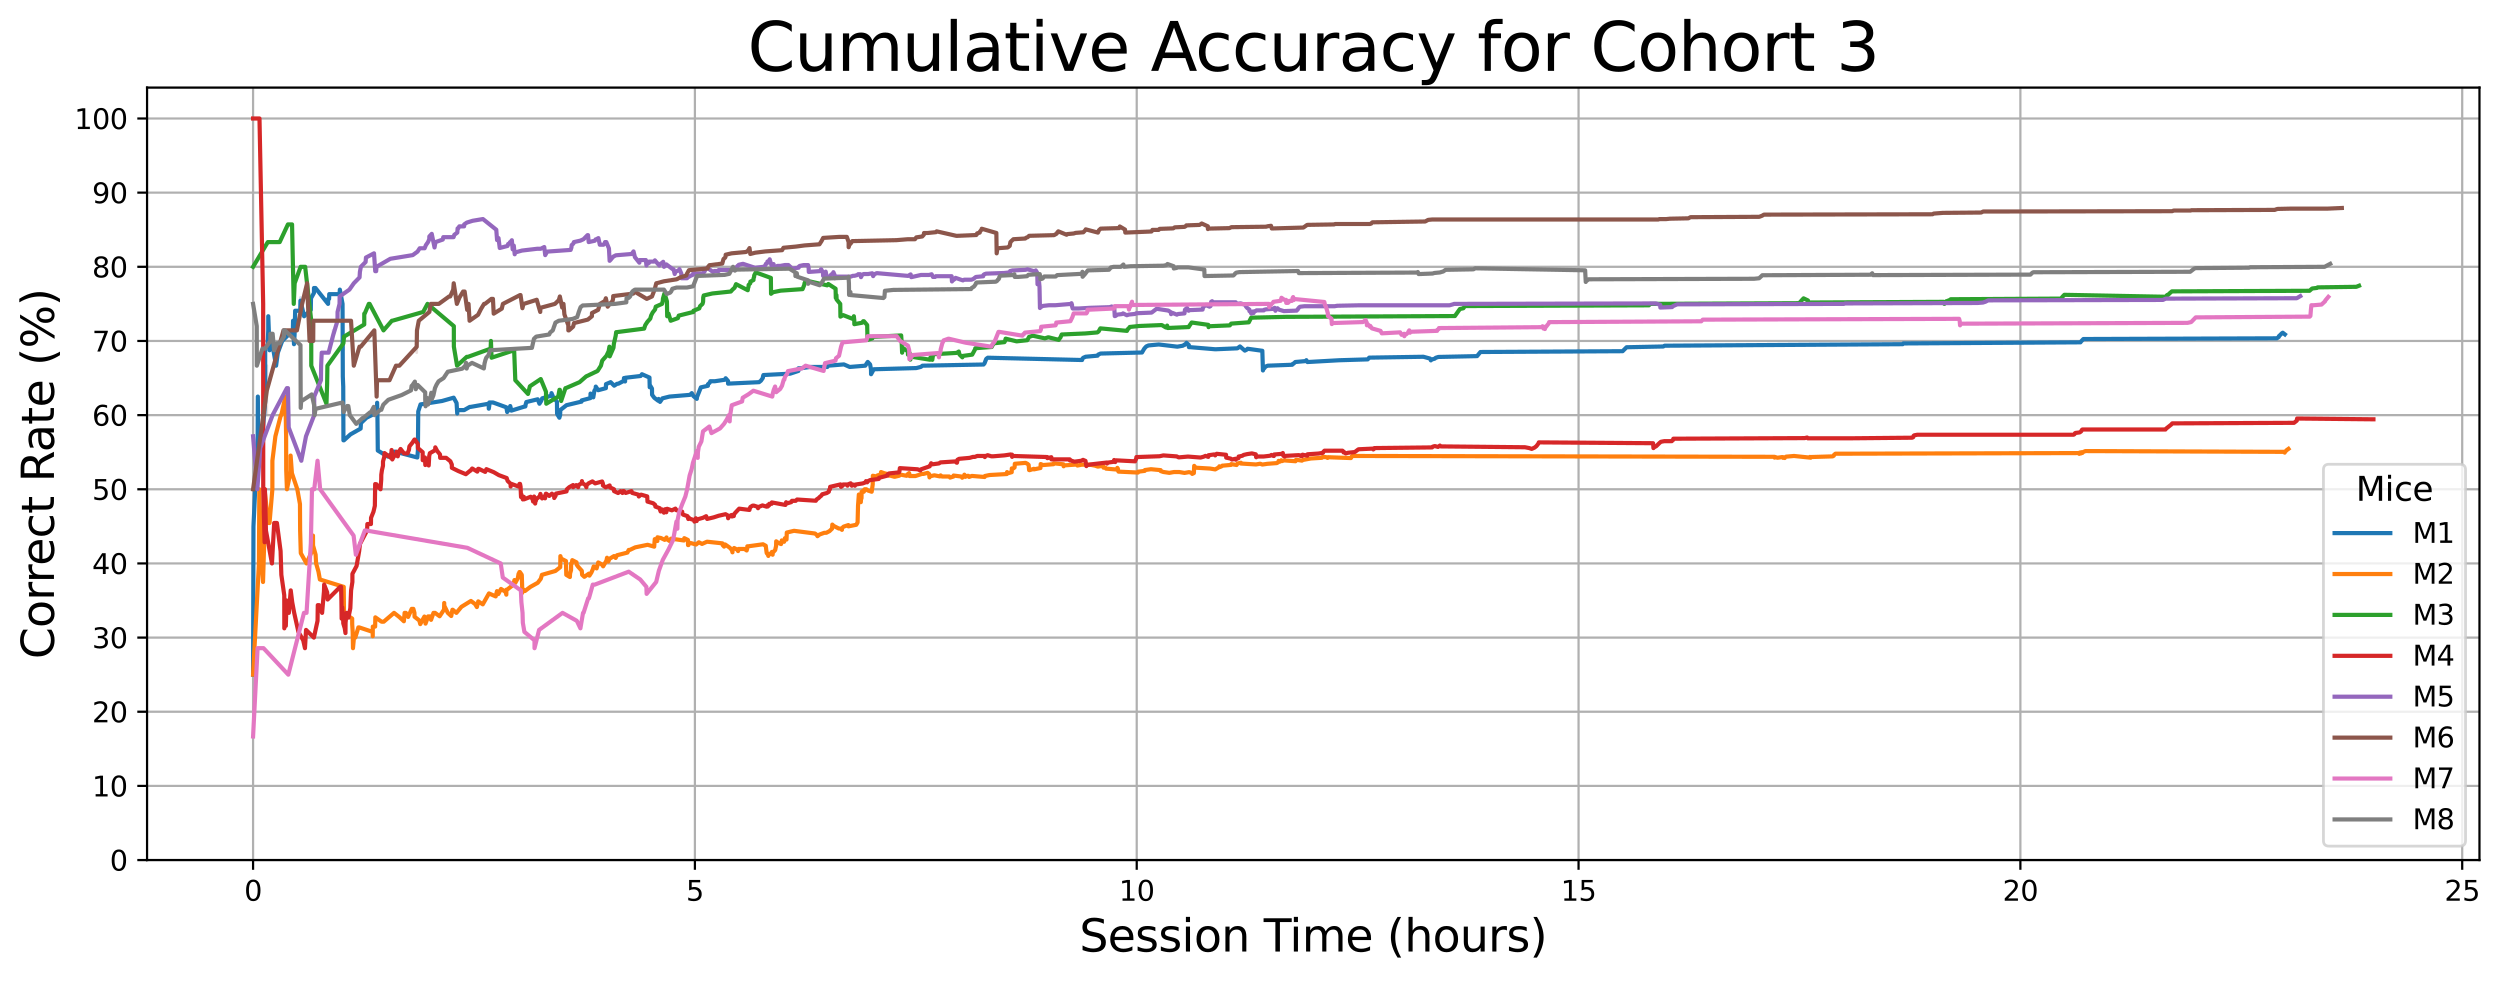 <?xml version="1.0" encoding="utf-8" standalone="no"?>
<!DOCTYPE svg PUBLIC "-//W3C//DTD SVG 1.1//EN"
  "http://www.w3.org/Graphics/SVG/1.1/DTD/svg11.dtd">
<svg xmlns:xlink="http://www.w3.org/1999/xlink" width="897.141pt" height="351.999pt" viewBox="0 0 897.141 351.999" xmlns="http://www.w3.org/2000/svg" version="1.1">
 <defs>
  <style type="text/css">*{stroke-linejoin: round; stroke-linecap: butt}</style>
 </defs>
 <g id="figure_1">
  <g id="patch_1">
   <path d="M 0 351.999 
L 897.141 351.999 
L 897.141 0 
L 0 0 
z
" style="fill: #ffffff"/>
  </g>
  <g id="axes_1">
   <g id="patch_2">
    <path d="M 52.773 308.636 
L 889.773 308.636 
L 889.773 31.436 
L 52.773 31.436 
z
" style="fill: #ffffff"/>
   </g>
   <g id="PolyCollection_1">
    <path d="M 90.959 175.58 
L 90.959 202.191 
L 90.959 175.58 
L 90.959 175.58 
z
" clip-path="url(#p7ebb65fd3a)" style="fill: #1f77b4; fill-opacity: 0.2; stroke: #1f77b4; stroke-opacity: 0.2"/>
    <path d="M 95.152 139.292 
L 95.152 148.969 
L 95.152 139.292 
L 95.152 139.292 
z
" clip-path="url(#p7ebb65fd3a)" style="fill: #1f77b4; fill-opacity: 0.2; stroke: #1f77b4; stroke-opacity: 0.2"/>
    <path d="M 107.818 106.758 
L 107.818 109.052 
L 107.818 106.758 
L 107.818 106.758 
z
" clip-path="url(#p7ebb65fd3a)" style="fill: #1f77b4; fill-opacity: 0.2; stroke: #1f77b4; stroke-opacity: 0.2"/>
    <path d="M 149.967 160.796 
L 149.967 162.462 
L 149.993 159.176 
L 149.993 157.6 
L 149.993 157.6 
L 149.967 160.796 
z
" clip-path="url(#p7ebb65fd3a)" style="fill: #1f77b4; fill-opacity: 0.2; stroke: #1f77b4; stroke-opacity: 0.2"/>
    <path d="M 150.011 153.116 
L 150.011 154.571 
L 150.011 153.116 
L 150.011 153.116 
z
" clip-path="url(#p7ebb65fd3a)" style="fill: #1f77b4; fill-opacity: 0.2; stroke: #1f77b4; stroke-opacity: 0.2"/>
    <path d="M 150.037 148.969 
L 150.037 150.316 
L 150.037 148.969 
L 150.037 148.969 
z
" clip-path="url(#p7ebb65fd3a)" style="fill: #1f77b4; fill-opacity: 0.2; stroke: #1f77b4; stroke-opacity: 0.2"/>
    <path d="M 188.548 145.28 
L 188.548 146.308 
L 188.548 145.28 
L 188.548 145.28 
z
" clip-path="url(#p7ebb65fd3a)" style="fill: #1f77b4; fill-opacity: 0.2; stroke: #1f77b4; stroke-opacity: 0.2"/>
    <path d="M 208.693 143.691 
L 208.693 144.534 
L 208.693 143.691 
L 208.693 143.691 
z
" clip-path="url(#p7ebb65fd3a)" style="fill: #1f77b4; fill-opacity: 0.2; stroke: #1f77b4; stroke-opacity: 0.2"/>
    <path d="M 223.861 136.334 
L 223.861 137.013 
L 223.861 136.334 
L 223.861 136.334 
z
" clip-path="url(#p7ebb65fd3a)" style="fill: #1f77b4; fill-opacity: 0.2; stroke: #1f77b4; stroke-opacity: 0.2"/>
    <path d="M 353.724 129.165 
L 353.724 129.57 
L 353.724 129.165 
L 353.724 129.165 
z
" clip-path="url(#p7ebb65fd3a)" style="fill: #1f77b4; fill-opacity: 0.2; stroke: #1f77b4; stroke-opacity: 0.2"/>
    <path d="M 746.598 122.71 
L 746.598 122.977 
L 746.598 122.71 
L 746.598 122.71 
z
" clip-path="url(#p7ebb65fd3a)" style="fill: #1f77b4; fill-opacity: 0.2; stroke: #1f77b4; stroke-opacity: 0.2"/>
   </g>
   <g id="PolyCollection_2">
    <path d="M 102.674 152.1 
L 102.674 160.796 
L 102.674 152.1 
L 102.674 152.1 
z
" clip-path="url(#p7ebb65fd3a)" style="fill: #ff7f0e; fill-opacity: 0.2; stroke: #ff7f0e; stroke-opacity: 0.2"/>
    <path d="M 126.563 225.846 
L 126.563 227.646 
L 126.563 225.846 
L 126.563 225.846 
z
" clip-path="url(#p7ebb65fd3a)" style="fill: #ff7f0e; fill-opacity: 0.2; stroke: #ff7f0e; stroke-opacity: 0.2"/>
    <path d="M 235.937 192.403 
L 235.937 193.27 
L 235.937 192.403 
L 235.937 192.403 
z
" clip-path="url(#p7ebb65fd3a)" style="fill: #ff7f0e; fill-opacity: 0.2; stroke: #ff7f0e; stroke-opacity: 0.2"/>
    <path d="M 278.227 196.964 
L 278.227 197.657 
L 278.227 196.964 
L 278.227 196.964 
z
" clip-path="url(#p7ebb65fd3a)" style="fill: #ff7f0e; fill-opacity: 0.2; stroke: #ff7f0e; stroke-opacity: 0.2"/>
    <path d="M 278.5 195.598 
L 278.5 196.278 
L 278.5 195.598 
L 278.5 195.598 
z
" clip-path="url(#p7ebb65fd3a)" style="fill: #ff7f0e; fill-opacity: 0.2; stroke: #ff7f0e; stroke-opacity: 0.2"/>
    <path d="M 280.49 193.933 
L 280.49 194.588 
L 280.49 193.933 
L 280.49 193.933 
z
" clip-path="url(#p7ebb65fd3a)" style="fill: #ff7f0e; fill-opacity: 0.2; stroke: #ff7f0e; stroke-opacity: 0.2"/>
    <path d="M 281.53 193.132 
L 281.53 193.776 
L 281.53 193.132 
L 281.53 193.132 
z
" clip-path="url(#p7ebb65fd3a)" style="fill: #ff7f0e; fill-opacity: 0.2; stroke: #ff7f0e; stroke-opacity: 0.2"/>
    <path d="M 282.27 192.352 
L 282.27 192.984 
L 282.27 192.352 
L 282.27 192.352 
z
" clip-path="url(#p7ebb65fd3a)" style="fill: #ff7f0e; fill-opacity: 0.2; stroke: #ff7f0e; stroke-opacity: 0.2"/>
    <path d="M 298.583 189.418 
L 298.583 190.008 
L 298.583 189.418 
L 298.583 189.418 
z
" clip-path="url(#p7ebb65fd3a)" style="fill: #ff7f0e; fill-opacity: 0.2; stroke: #ff7f0e; stroke-opacity: 0.2"/>
    <path d="M 307.752 187.216 
L 307.752 187.769 
L 307.752 187.216 
L 307.752 187.216 
z
" clip-path="url(#p7ebb65fd3a)" style="fill: #ff7f0e; fill-opacity: 0.2; stroke: #ff7f0e; stroke-opacity: 0.2"/>
    <path d="M 307.788 184.517 
L 307.788 185.049 
L 307.788 184.517 
L 307.788 184.517 
z
" clip-path="url(#p7ebb65fd3a)" style="fill: #ff7f0e; fill-opacity: 0.2; stroke: #ff7f0e; stroke-opacity: 0.2"/>
    <path d="M 312.914 175.144 
L 312.914 175.58 
L 313.17 174.711 
L 313.17 174.28 
L 313.17 174.28 
L 312.914 175.144 
z
" clip-path="url(#p7ebb65fd3a)" style="fill: #ff7f0e; fill-opacity: 0.2; stroke: #ff7f0e; stroke-opacity: 0.2"/>
    <path d="M 313.222 171.343 
L 313.222 171.754 
L 313.231 170.934 
L 313.231 170.527 
L 313.231 170.527 
L 313.222 171.343 
z
" clip-path="url(#p7ebb65fd3a)" style="fill: #ff7f0e; fill-opacity: 0.2; stroke: #ff7f0e; stroke-opacity: 0.2"/>
    <path d="M 326.241 169.587 
L 326.241 169.969 
L 326.241 169.587 
L 326.241 169.587 
z
" clip-path="url(#p7ebb65fd3a)" style="fill: #ff7f0e; fill-opacity: 0.2; stroke: #ff7f0e; stroke-opacity: 0.2"/>
    <path d="M 345.955 170.708 
L 345.955 171.07 
L 345.955 170.708 
L 345.955 170.708 
z
" clip-path="url(#p7ebb65fd3a)" style="fill: #ff7f0e; fill-opacity: 0.2; stroke: #ff7f0e; stroke-opacity: 0.2"/>
    <path d="M 363.078 168.427 
L 363.078 168.766 
L 363.078 168.427 
L 363.078 168.427 
z
" clip-path="url(#p7ebb65fd3a)" style="fill: #ff7f0e; fill-opacity: 0.2; stroke: #ff7f0e; stroke-opacity: 0.2"/>
    <path d="M 364.127 167.087 
L 364.127 167.419 
L 364.127 167.087 
L 364.127 167.087 
z
" clip-path="url(#p7ebb65fd3a)" style="fill: #ff7f0e; fill-opacity: 0.2; stroke: #ff7f0e; stroke-opacity: 0.2"/>
    <path d="M 371.006 168.075 
L 371.006 168.397 
L 371.006 168.075 
L 371.006 168.075 
z
" clip-path="url(#p7ebb65fd3a)" style="fill: #ff7f0e; fill-opacity: 0.2; stroke: #ff7f0e; stroke-opacity: 0.2"/>
    <path d="M 373.367 167.793 
L 373.367 168.113 
L 373.375 167.475 
L 373.375 167.159 
L 373.375 167.159 
L 373.367 167.793 
z
" clip-path="url(#p7ebb65fd3a)" style="fill: #ff7f0e; fill-opacity: 0.2; stroke: #ff7f0e; stroke-opacity: 0.2"/>
    <path d="M 400.937 167.904 
L 400.937 168.206 
L 400.937 167.904 
L 400.937 167.904 
z
" clip-path="url(#p7ebb65fd3a)" style="fill: #ff7f0e; fill-opacity: 0.2; stroke: #ff7f0e; stroke-opacity: 0.2"/>
    <path d="M 428.446 168.897 
L 428.446 169.186 
L 428.446 168.897 
L 428.446 168.897 
z
" clip-path="url(#p7ebb65fd3a)" style="fill: #ff7f0e; fill-opacity: 0.2; stroke: #ff7f0e; stroke-opacity: 0.2"/>
    <path d="M 444.072 166.324 
L 444.072 166.594 
L 444.072 166.324 
L 444.072 166.324 
z
" clip-path="url(#p7ebb65fd3a)" style="fill: #ff7f0e; fill-opacity: 0.2; stroke: #ff7f0e; stroke-opacity: 0.2"/>
    <path d="M 458.791 165.651 
L 458.791 165.914 
L 458.791 165.651 
L 458.791 165.651 
z
" clip-path="url(#p7ebb65fd3a)" style="fill: #ff7f0e; fill-opacity: 0.2; stroke: #ff7f0e; stroke-opacity: 0.2"/>
    <path d="M 469.969 164.538 
L 469.969 164.792 
L 469.969 164.538 
L 469.969 164.538 
z
" clip-path="url(#p7ebb65fd3a)" style="fill: #ff7f0e; fill-opacity: 0.2; stroke: #ff7f0e; stroke-opacity: 0.2"/>
   </g>
   <g id="PolyCollection_3">
    <path d="M 123.224 120.792 
L 123.224 125.684 
L 123.224 120.792 
L 123.224 120.792 
z
" clip-path="url(#p7ebb65fd3a)" style="fill: #2ca02c; fill-opacity: 0.2; stroke: #2ca02c; stroke-opacity: 0.2"/>
    <path d="M 248.824 111.516 
L 248.824 112.379 
L 248.824 111.516 
L 248.824 111.516 
z
" clip-path="url(#p7ebb65fd3a)" style="fill: #2ca02c; fill-opacity: 0.2; stroke: #2ca02c; stroke-opacity: 0.2"/>
    <path d="M 334.821 127.126 
L 334.821 127.618 
L 334.821 127.126 
L 334.821 127.126 
z
" clip-path="url(#p7ebb65fd3a)" style="fill: #2ca02c; fill-opacity: 0.2; stroke: #2ca02c; stroke-opacity: 0.2"/>
    <path d="M 356.586 123.207 
L 356.586 123.639 
L 356.586 123.207 
L 356.586 123.207 
z
" clip-path="url(#p7ebb65fd3a)" style="fill: #2ca02c; fill-opacity: 0.2; stroke: #2ca02c; stroke-opacity: 0.2"/>
    <path d="M 360.841 121.526 
L 360.841 121.94 
L 360.841 121.526 
L 360.841 121.526 
z
" clip-path="url(#p7ebb65fd3a)" style="fill: #2ca02c; fill-opacity: 0.2; stroke: #2ca02c; stroke-opacity: 0.2"/>
    <path d="M 380.704 120.411 
L 380.704 120.792 
L 380.704 120.411 
L 380.704 120.411 
z
" clip-path="url(#p7ebb65fd3a)" style="fill: #2ca02c; fill-opacity: 0.2; stroke: #2ca02c; stroke-opacity: 0.2"/>
    <path d="M 448.142 115.509 
L 448.142 115.818 
L 448.142 115.509 
L 448.142 115.509 
z
" clip-path="url(#p7ebb65fd3a)" style="fill: #2ca02c; fill-opacity: 0.2; stroke: #2ca02c; stroke-opacity: 0.2"/>
   </g>
   <g id="PolyCollection_4">
    <path d="M 116.257 209.795 
L 116.257 214.714 
L 116.257 209.795 
L 116.257 209.795 
z
" clip-path="url(#p7ebb65fd3a)" style="fill: #d62728; fill-opacity: 0.2; stroke: #d62728; stroke-opacity: 0.2"/>
    <path d="M 169.072 168.129 
L 169.072 169.142 
L 169.072 168.129 
L 169.072 168.129 
z
" clip-path="url(#p7ebb65fd3a)" style="fill: #d62728; fill-opacity: 0.2; stroke: #d62728; stroke-opacity: 0.2"/>
    <path d="M 205.671 174.829 
L 205.671 174.829 
L 205.671 174.829 
L 205.671 174.829 
z
" clip-path="url(#p7ebb65fd3a)" style="fill: #d62728; fill-opacity: 0.2; stroke: #d62728; stroke-opacity: 0.2"/>
    <path d="M 282.067 180.233 
L 282.067 180.716 
L 282.067 180.233 
L 282.067 180.233 
z
" clip-path="url(#p7ebb65fd3a)" style="fill: #d62728; fill-opacity: 0.2; stroke: #d62728; stroke-opacity: 0.2"/>
    <path d="M 407.693 164.631 
L 407.693 164.936 
L 407.693 164.631 
L 407.693 164.631 
z
" clip-path="url(#p7ebb65fd3a)" style="fill: #d62728; fill-opacity: 0.2; stroke: #d62728; stroke-opacity: 0.2"/>
    <path d="M 779.436 151.931 
L 779.436 152.128 
L 779.436 151.931 
L 779.436 151.931 
z
" clip-path="url(#p7ebb65fd3a)" style="fill: #d62728; fill-opacity: 0.2; stroke: #d62728; stroke-opacity: 0.2"/>
   </g>
   <g id="PolyCollection_5">
    <path d="M 119.507 118.556 
L 119.507 122.358 
L 119.507 118.556 
L 119.507 118.556 
z
" clip-path="url(#p7ebb65fd3a)" style="fill: #9467bd; fill-opacity: 0.2; stroke: #9467bd; stroke-opacity: 0.2"/>
    <path d="M 205.064 88.519 
L 205.064 89.094 
L 205.064 88.519 
L 205.064 88.519 
z
" clip-path="url(#p7ebb65fd3a)" style="fill: #9467bd; fill-opacity: 0.2; stroke: #9467bd; stroke-opacity: 0.2"/>
    <path d="M 275.399 93.7 
L 275.399 94.03 
L 275.399 93.7 
L 275.399 93.7 
z
" clip-path="url(#p7ebb65fd3a)" style="fill: #9467bd; fill-opacity: 0.2; stroke: #9467bd; stroke-opacity: 0.2"/>
    <path d="M 373.129 108.305 
L 373.129 109.052 
L 373.129 108.305 
L 373.129 108.305 
z
" clip-path="url(#p7ebb65fd3a)" style="fill: #9467bd; fill-opacity: 0.2; stroke: #9467bd; stroke-opacity: 0.2"/>
    <path d="M 466.031 110.41 
L 466.031 110.584 
L 466.031 110.41 
L 466.031 110.41 
z
" clip-path="url(#p7ebb65fd3a)" style="fill: #9467bd; fill-opacity: 0.2; stroke: #9467bd; stroke-opacity: 0.2"/>
    <path d="M 712.51 108.255 
L 712.51 108.413 
L 712.51 108.255 
L 712.51 108.255 
z
" clip-path="url(#p7ebb65fd3a)" style="fill: #9467bd; fill-opacity: 0.2; stroke: #9467bd; stroke-opacity: 0.2"/>
   </g>
   <g id="PolyCollection_6">
    <path d="M 95.759 131.228 
L 95.759 148.969 
L 95.759 131.228 
L 95.759 131.228 
z
" clip-path="url(#p7ebb65fd3a)" style="fill: #8c564b; fill-opacity: 0.2; stroke: #8c564b; stroke-opacity: 0.2"/>
    <path d="M 149.535 122.358 
L 149.535 126.56 
L 149.535 122.358 
L 149.535 122.358 
z
" clip-path="url(#p7ebb65fd3a)" style="fill: #8c564b; fill-opacity: 0.2; stroke: #8c564b; stroke-opacity: 0.2"/>
    <path d="M 401.73 81.658 
L 401.73 81.658 
L 401.73 81.658 
L 401.73 81.658 
z
" clip-path="url(#p7ebb65fd3a)" style="fill: #8c564b; fill-opacity: 0.2; stroke: #8c564b; stroke-opacity: 0.2"/>
   </g>
   <g id="PolyCollection_7">
    <path d="M 111.553 187.676 
L 111.553 202.191 
L 111.553 187.676 
L 111.553 187.676 
z
" clip-path="url(#p7ebb65fd3a)" style="fill: #e377c2; fill-opacity: 0.2; stroke: #e377c2; stroke-opacity: 0.2"/>
    <path d="M 113.949 165.345 
L 113.949 165.345 
L 113.949 165.345 
L 113.949 165.345 
z
" clip-path="url(#p7ebb65fd3a)" style="fill: #e377c2; fill-opacity: 0.2; stroke: #e377c2; stroke-opacity: 0.2"/>
   </g>
   <g id="PolyCollection_8">
    <path d="M 107.836 128.831 
L 107.836 133.563 
L 107.836 128.831 
L 107.836 128.831 
z
" clip-path="url(#p7ebb65fd3a)" style="fill: #7f7f7f; fill-opacity: 0.2; stroke: #7f7f7f; stroke-opacity: 0.2"/>
    <path d="M 249.106 101.449 
L 249.106 101.873 
L 249.106 101.449 
L 249.106 101.449 
z
" clip-path="url(#p7ebb65fd3a)" style="fill: #7f7f7f; fill-opacity: 0.2; stroke: #7f7f7f; stroke-opacity: 0.2"/>
    <path d="M 304.678 105.053 
L 304.678 106.16 
L 304.678 105.053 
L 304.678 105.053 
z
" clip-path="url(#p7ebb65fd3a)" style="fill: #7f7f7f; fill-opacity: 0.2; stroke: #7f7f7f; stroke-opacity: 0.2"/>
    <path d="M 317.424 105.623 
L 317.424 105.95 
L 317.424 105.623 
L 317.424 105.623 
z
" clip-path="url(#p7ebb65fd3a)" style="fill: #7f7f7f; fill-opacity: 0.2; stroke: #7f7f7f; stroke-opacity: 0.2"/>
    <path d="M 317.556 104.348 
L 317.556 104.662 
L 317.556 104.348 
L 317.556 104.348 
z
" clip-path="url(#p7ebb65fd3a)" style="fill: #7f7f7f; fill-opacity: 0.2; stroke: #7f7f7f; stroke-opacity: 0.2"/>
    <path d="M 358.551 99.726 
L 358.551 99.994 
L 358.586 99.46 
L 358.586 99.46 
L 358.586 99.46 
L 358.551 99.726 
z
" clip-path="url(#p7ebb65fd3a)" style="fill: #7f7f7f; fill-opacity: 0.2; stroke: #7f7f7f; stroke-opacity: 0.2"/>
    <path d="M 388.473 98.43 
L 388.473 99.31 
L 388.473 98.43 
L 388.473 98.43 
z
" clip-path="url(#p7ebb65fd3a)" style="fill: #7f7f7f; fill-opacity: 0.2; stroke: #7f7f7f; stroke-opacity: 0.2"/>
    <path d="M 390.314 97.029 
L 390.314 97.249 
L 390.314 97.029 
L 390.314 97.029 
z
" clip-path="url(#p7ebb65fd3a)" style="fill: #7f7f7f; fill-opacity: 0.2; stroke: #7f7f7f; stroke-opacity: 0.2"/>
    <path d="M 398.594 95.956 
L 398.594 96.167 
L 398.594 95.956 
L 398.594 95.956 
z
" clip-path="url(#p7ebb65fd3a)" style="fill: #7f7f7f; fill-opacity: 0.2; stroke: #7f7f7f; stroke-opacity: 0.2"/>
    <path d="M 517.931 97.393 
L 517.931 97.582 
L 517.931 97.393 
L 517.931 97.393 
z
" clip-path="url(#p7ebb65fd3a)" style="fill: #7f7f7f; fill-opacity: 0.2; stroke: #7f7f7f; stroke-opacity: 0.2"/>
   </g>
   <g id="matplotlib.axis_1">
    <g id="xtick_1">
     <g id="line2d_1">
      <path d="M 90.818 308.636 
L 90.818 31.436 
" clip-path="url(#p7ebb65fd3a)" style="fill: none; stroke: #b0b0b0; stroke-width: 0.8; stroke-linecap: square"/>
     </g>
     <g id="line2d_2">
      <defs>
       <path id="mac650076c6" d="M 0 0 
L 0 3.5 
" style="stroke: #000000; stroke-width: 0.8"/>
      </defs>
      <g>
       <use xlink:href="#mac650076c6" x="90.818" y="308.636" style="stroke: #000000; stroke-width: 0.8"/>
      </g>
     </g>
     <g id="text_1">
      <!-- 0 -->
      <g transform="translate(87.637 323.235) scale(0.1 -0.1)">
       <defs>
        <path id="DejaVuSans-30" d="M 2034 4250 
Q 1547 4250 1301 3770 
Q 1056 3291 1056 2328 
Q 1056 1369 1301 889 
Q 1547 409 2034 409 
Q 2525 409 2770 889 
Q 3016 1369 3016 2328 
Q 3016 3291 2770 3770 
Q 2525 4250 2034 4250 
z
M 2034 4750 
Q 2819 4750 3233 4129 
Q 3647 3509 3647 2328 
Q 3647 1150 3233 529 
Q 2819 -91 2034 -91 
Q 1250 -91 836 529 
Q 422 1150 422 2328 
Q 422 3509 836 4129 
Q 1250 4750 2034 4750 
z
" transform="scale(0.016)"/>
       </defs>
       <use xlink:href="#DejaVuSans-30"/>
      </g>
     </g>
    </g>
    <g id="xtick_2">
     <g id="line2d_3">
      <path d="M 249.37 308.636 
L 249.37 31.436 
" clip-path="url(#p7ebb65fd3a)" style="fill: none; stroke: #b0b0b0; stroke-width: 0.8; stroke-linecap: square"/>
     </g>
     <g id="line2d_4">
      <g>
       <use xlink:href="#mac650076c6" x="249.37" y="308.636" style="stroke: #000000; stroke-width: 0.8"/>
      </g>
     </g>
     <g id="text_2">
      <!-- 5 -->
      <g transform="translate(246.189 323.235) scale(0.1 -0.1)">
       <defs>
        <path id="DejaVuSans-35" d="M 691 4666 
L 3169 4666 
L 3169 4134 
L 1269 4134 
L 1269 2991 
Q 1406 3038 1543 3061 
Q 1681 3084 1819 3084 
Q 2600 3084 3056 2656 
Q 3513 2228 3513 1497 
Q 3513 744 3044 326 
Q 2575 -91 1722 -91 
Q 1428 -91 1123 -41 
Q 819 9 494 109 
L 494 744 
Q 775 591 1075 516 
Q 1375 441 1709 441 
Q 2250 441 2565 725 
Q 2881 1009 2881 1497 
Q 2881 1984 2565 2268 
Q 2250 2553 1709 2553 
Q 1456 2553 1204 2497 
Q 953 2441 691 2322 
L 691 4666 
z
" transform="scale(0.016)"/>
       </defs>
       <use xlink:href="#DejaVuSans-35"/>
      </g>
     </g>
    </g>
    <g id="xtick_3">
     <g id="line2d_5">
      <path d="M 407.922 308.636 
L 407.922 31.436 
" clip-path="url(#p7ebb65fd3a)" style="fill: none; stroke: #b0b0b0; stroke-width: 0.8; stroke-linecap: square"/>
     </g>
     <g id="line2d_6">
      <g>
       <use xlink:href="#mac650076c6" x="407.922" y="308.636" style="stroke: #000000; stroke-width: 0.8"/>
      </g>
     </g>
     <g id="text_3">
      <!-- 10 -->
      <g transform="translate(401.56 323.235) scale(0.1 -0.1)">
       <defs>
        <path id="DejaVuSans-31" d="M 794 531 
L 1825 531 
L 1825 4091 
L 703 3866 
L 703 4441 
L 1819 4666 
L 2450 4666 
L 2450 531 
L 3481 531 
L 3481 0 
L 794 0 
L 794 531 
z
" transform="scale(0.016)"/>
       </defs>
       <use xlink:href="#DejaVuSans-31"/>
       <use xlink:href="#DejaVuSans-30" x="63.623"/>
      </g>
     </g>
    </g>
    <g id="xtick_4">
     <g id="line2d_7">
      <path d="M 566.474 308.636 
L 566.474 31.436 
" clip-path="url(#p7ebb65fd3a)" style="fill: none; stroke: #b0b0b0; stroke-width: 0.8; stroke-linecap: square"/>
     </g>
     <g id="line2d_8">
      <g>
       <use xlink:href="#mac650076c6" x="566.474" y="308.636" style="stroke: #000000; stroke-width: 0.8"/>
      </g>
     </g>
     <g id="text_4">
      <!-- 15 -->
      <g transform="translate(560.112 323.235) scale(0.1 -0.1)">
       <use xlink:href="#DejaVuSans-31"/>
       <use xlink:href="#DejaVuSans-35" x="63.623"/>
      </g>
     </g>
    </g>
    <g id="xtick_5">
     <g id="line2d_9">
      <path d="M 725.026 308.636 
L 725.026 31.436 
" clip-path="url(#p7ebb65fd3a)" style="fill: none; stroke: #b0b0b0; stroke-width: 0.8; stroke-linecap: square"/>
     </g>
     <g id="line2d_10">
      <g>
       <use xlink:href="#mac650076c6" x="725.026" y="308.636" style="stroke: #000000; stroke-width: 0.8"/>
      </g>
     </g>
     <g id="text_5">
      <!-- 20 -->
      <g transform="translate(718.664 323.235) scale(0.1 -0.1)">
       <defs>
        <path id="DejaVuSans-32" d="M 1228 531 
L 3431 531 
L 3431 0 
L 469 0 
L 469 531 
Q 828 903 1448 1529 
Q 2069 2156 2228 2338 
Q 2531 2678 2651 2914 
Q 2772 3150 2772 3378 
Q 2772 3750 2511 3984 
Q 2250 4219 1831 4219 
Q 1534 4219 1204 4116 
Q 875 4013 500 3803 
L 500 4441 
Q 881 4594 1212 4672 
Q 1544 4750 1819 4750 
Q 2544 4750 2975 4387 
Q 3406 4025 3406 3419 
Q 3406 3131 3298 2873 
Q 3191 2616 2906 2266 
Q 2828 2175 2409 1742 
Q 1991 1309 1228 531 
z
" transform="scale(0.016)"/>
       </defs>
       <use xlink:href="#DejaVuSans-32"/>
       <use xlink:href="#DejaVuSans-30" x="63.623"/>
      </g>
     </g>
    </g>
    <g id="xtick_6">
     <g id="line2d_11">
      <path d="M 883.578 308.636 
L 883.578 31.436 
" clip-path="url(#p7ebb65fd3a)" style="fill: none; stroke: #b0b0b0; stroke-width: 0.8; stroke-linecap: square"/>
     </g>
     <g id="line2d_12">
      <g>
       <use xlink:href="#mac650076c6" x="883.578" y="308.636" style="stroke: #000000; stroke-width: 0.8"/>
      </g>
     </g>
     <g id="text_6">
      <!-- 25 -->
      <g transform="translate(877.216 323.235) scale(0.1 -0.1)">
       <use xlink:href="#DejaVuSans-32"/>
       <use xlink:href="#DejaVuSans-35" x="63.623"/>
      </g>
     </g>
    </g>
    <g id="text_7">
     <!-- Session Time (hours) -->
     <g transform="translate(387.356 341.472) scale(0.16 -0.16)">
      <defs>
       <path id="DejaVuSans-53" d="M 3425 4513 
L 3425 3897 
Q 3066 4069 2747 4153 
Q 2428 4238 2131 4238 
Q 1616 4238 1336 4038 
Q 1056 3838 1056 3469 
Q 1056 3159 1242 3001 
Q 1428 2844 1947 2747 
L 2328 2669 
Q 3034 2534 3370 2195 
Q 3706 1856 3706 1288 
Q 3706 609 3251 259 
Q 2797 -91 1919 -91 
Q 1588 -91 1214 -16 
Q 841 59 441 206 
L 441 856 
Q 825 641 1194 531 
Q 1563 422 1919 422 
Q 2459 422 2753 634 
Q 3047 847 3047 1241 
Q 3047 1584 2836 1778 
Q 2625 1972 2144 2069 
L 1759 2144 
Q 1053 2284 737 2584 
Q 422 2884 422 3419 
Q 422 4038 858 4394 
Q 1294 4750 2059 4750 
Q 2388 4750 2728 4690 
Q 3069 4631 3425 4513 
z
" transform="scale(0.016)"/>
       <path id="DejaVuSans-65" d="M 3597 1894 
L 3597 1613 
L 953 1613 
Q 991 1019 1311 708 
Q 1631 397 2203 397 
Q 2534 397 2845 478 
Q 3156 559 3463 722 
L 3463 178 
Q 3153 47 2828 -22 
Q 2503 -91 2169 -91 
Q 1331 -91 842 396 
Q 353 884 353 1716 
Q 353 2575 817 3079 
Q 1281 3584 2069 3584 
Q 2775 3584 3186 3129 
Q 3597 2675 3597 1894 
z
M 3022 2063 
Q 3016 2534 2758 2815 
Q 2500 3097 2075 3097 
Q 1594 3097 1305 2825 
Q 1016 2553 972 2059 
L 3022 2063 
z
" transform="scale(0.016)"/>
       <path id="DejaVuSans-73" d="M 2834 3397 
L 2834 2853 
Q 2591 2978 2328 3040 
Q 2066 3103 1784 3103 
Q 1356 3103 1142 2972 
Q 928 2841 928 2578 
Q 928 2378 1081 2264 
Q 1234 2150 1697 2047 
L 1894 2003 
Q 2506 1872 2764 1633 
Q 3022 1394 3022 966 
Q 3022 478 2636 193 
Q 2250 -91 1575 -91 
Q 1294 -91 989 -36 
Q 684 19 347 128 
L 347 722 
Q 666 556 975 473 
Q 1284 391 1588 391 
Q 1994 391 2212 530 
Q 2431 669 2431 922 
Q 2431 1156 2273 1281 
Q 2116 1406 1581 1522 
L 1381 1569 
Q 847 1681 609 1914 
Q 372 2147 372 2553 
Q 372 3047 722 3315 
Q 1072 3584 1716 3584 
Q 2034 3584 2315 3537 
Q 2597 3491 2834 3397 
z
" transform="scale(0.016)"/>
       <path id="DejaVuSans-69" d="M 603 3500 
L 1178 3500 
L 1178 0 
L 603 0 
L 603 3500 
z
M 603 4863 
L 1178 4863 
L 1178 4134 
L 603 4134 
L 603 4863 
z
" transform="scale(0.016)"/>
       <path id="DejaVuSans-6f" d="M 1959 3097 
Q 1497 3097 1228 2736 
Q 959 2375 959 1747 
Q 959 1119 1226 758 
Q 1494 397 1959 397 
Q 2419 397 2687 759 
Q 2956 1122 2956 1747 
Q 2956 2369 2687 2733 
Q 2419 3097 1959 3097 
z
M 1959 3584 
Q 2709 3584 3137 3096 
Q 3566 2609 3566 1747 
Q 3566 888 3137 398 
Q 2709 -91 1959 -91 
Q 1206 -91 779 398 
Q 353 888 353 1747 
Q 353 2609 779 3096 
Q 1206 3584 1959 3584 
z
" transform="scale(0.016)"/>
       <path id="DejaVuSans-6e" d="M 3513 2113 
L 3513 0 
L 2938 0 
L 2938 2094 
Q 2938 2591 2744 2837 
Q 2550 3084 2163 3084 
Q 1697 3084 1428 2787 
Q 1159 2491 1159 1978 
L 1159 0 
L 581 0 
L 581 3500 
L 1159 3500 
L 1159 2956 
Q 1366 3272 1645 3428 
Q 1925 3584 2291 3584 
Q 2894 3584 3203 3211 
Q 3513 2838 3513 2113 
z
" transform="scale(0.016)"/>
       <path id="DejaVuSans-20" transform="scale(0.016)"/>
       <path id="DejaVuSans-54" d="M -19 4666 
L 3928 4666 
L 3928 4134 
L 2272 4134 
L 2272 0 
L 1638 0 
L 1638 4134 
L -19 4134 
L -19 4666 
z
" transform="scale(0.016)"/>
       <path id="DejaVuSans-6d" d="M 3328 2828 
Q 3544 3216 3844 3400 
Q 4144 3584 4550 3584 
Q 5097 3584 5394 3201 
Q 5691 2819 5691 2113 
L 5691 0 
L 5113 0 
L 5113 2094 
Q 5113 2597 4934 2840 
Q 4756 3084 4391 3084 
Q 3944 3084 3684 2787 
Q 3425 2491 3425 1978 
L 3425 0 
L 2847 0 
L 2847 2094 
Q 2847 2600 2669 2842 
Q 2491 3084 2119 3084 
Q 1678 3084 1418 2786 
Q 1159 2488 1159 1978 
L 1159 0 
L 581 0 
L 581 3500 
L 1159 3500 
L 1159 2956 
Q 1356 3278 1631 3431 
Q 1906 3584 2284 3584 
Q 2666 3584 2933 3390 
Q 3200 3197 3328 2828 
z
" transform="scale(0.016)"/>
       <path id="DejaVuSans-28" d="M 1984 4856 
Q 1566 4138 1362 3434 
Q 1159 2731 1159 2009 
Q 1159 1288 1364 580 
Q 1569 -128 1984 -844 
L 1484 -844 
Q 1016 -109 783 600 
Q 550 1309 550 2009 
Q 550 2706 781 3412 
Q 1013 4119 1484 4856 
L 1984 4856 
z
" transform="scale(0.016)"/>
       <path id="DejaVuSans-68" d="M 3513 2113 
L 3513 0 
L 2938 0 
L 2938 2094 
Q 2938 2591 2744 2837 
Q 2550 3084 2163 3084 
Q 1697 3084 1428 2787 
Q 1159 2491 1159 1978 
L 1159 0 
L 581 0 
L 581 4863 
L 1159 4863 
L 1159 2956 
Q 1366 3272 1645 3428 
Q 1925 3584 2291 3584 
Q 2894 3584 3203 3211 
Q 3513 2838 3513 2113 
z
" transform="scale(0.016)"/>
       <path id="DejaVuSans-75" d="M 544 1381 
L 544 3500 
L 1119 3500 
L 1119 1403 
Q 1119 906 1312 657 
Q 1506 409 1894 409 
Q 2359 409 2629 706 
Q 2900 1003 2900 1516 
L 2900 3500 
L 3475 3500 
L 3475 0 
L 2900 0 
L 2900 538 
Q 2691 219 2414 64 
Q 2138 -91 1772 -91 
Q 1169 -91 856 284 
Q 544 659 544 1381 
z
M 1991 3584 
L 1991 3584 
z
" transform="scale(0.016)"/>
       <path id="DejaVuSans-72" d="M 2631 2963 
Q 2534 3019 2420 3045 
Q 2306 3072 2169 3072 
Q 1681 3072 1420 2755 
Q 1159 2438 1159 1844 
L 1159 0 
L 581 0 
L 581 3500 
L 1159 3500 
L 1159 2956 
Q 1341 3275 1631 3429 
Q 1922 3584 2338 3584 
Q 2397 3584 2469 3576 
Q 2541 3569 2628 3553 
L 2631 2963 
z
" transform="scale(0.016)"/>
       <path id="DejaVuSans-29" d="M 513 4856 
L 1013 4856 
Q 1481 4119 1714 3412 
Q 1947 2706 1947 2009 
Q 1947 1309 1714 600 
Q 1481 -109 1013 -844 
L 513 -844 
Q 928 -128 1133 580 
Q 1338 1288 1338 2009 
Q 1338 2731 1133 3434 
Q 928 4138 513 4856 
z
" transform="scale(0.016)"/>
      </defs>
      <use xlink:href="#DejaVuSans-53"/>
      <use xlink:href="#DejaVuSans-65" x="63.477"/>
      <use xlink:href="#DejaVuSans-73" x="125"/>
      <use xlink:href="#DejaVuSans-73" x="177.1"/>
      <use xlink:href="#DejaVuSans-69" x="229.199"/>
      <use xlink:href="#DejaVuSans-6f" x="256.982"/>
      <use xlink:href="#DejaVuSans-6e" x="318.164"/>
      <use xlink:href="#DejaVuSans-20" x="381.543"/>
      <use xlink:href="#DejaVuSans-54" x="413.33"/>
      <use xlink:href="#DejaVuSans-69" x="471.289"/>
      <use xlink:href="#DejaVuSans-6d" x="499.072"/>
      <use xlink:href="#DejaVuSans-65" x="596.484"/>
      <use xlink:href="#DejaVuSans-20" x="658.008"/>
      <use xlink:href="#DejaVuSans-28" x="689.795"/>
      <use xlink:href="#DejaVuSans-68" x="728.809"/>
      <use xlink:href="#DejaVuSans-6f" x="792.188"/>
      <use xlink:href="#DejaVuSans-75" x="853.369"/>
      <use xlink:href="#DejaVuSans-72" x="916.748"/>
      <use xlink:href="#DejaVuSans-73" x="957.861"/>
      <use xlink:href="#DejaVuSans-29" x="1009.961"/>
     </g>
    </g>
   </g>
   <g id="matplotlib.axis_2">
    <g id="ytick_1">
     <g id="line2d_13">
      <path d="M 52.773 308.636 
L 889.773 308.636 
" clip-path="url(#p7ebb65fd3a)" style="fill: none; stroke: #b0b0b0; stroke-width: 0.8; stroke-linecap: square"/>
     </g>
     <g id="line2d_14">
      <defs>
       <path id="m2e0a22575f" d="M 0 0 
L -3.5 0 
" style="stroke: #000000; stroke-width: 0.8"/>
      </defs>
      <g>
       <use xlink:href="#m2e0a22575f" x="52.773" y="308.636" style="stroke: #000000; stroke-width: 0.8"/>
      </g>
     </g>
     <g id="text_8">
      <!-- 0 -->
      <g transform="translate(39.41 312.435) scale(0.1 -0.1)">
       <use xlink:href="#DejaVuSans-30"/>
      </g>
     </g>
    </g>
    <g id="ytick_2">
     <g id="line2d_15">
      <path d="M 52.773 282.025 
L 889.773 282.025 
" clip-path="url(#p7ebb65fd3a)" style="fill: none; stroke: #b0b0b0; stroke-width: 0.8; stroke-linecap: square"/>
     </g>
     <g id="line2d_16">
      <g>
       <use xlink:href="#m2e0a22575f" x="52.773" y="282.025" style="stroke: #000000; stroke-width: 0.8"/>
      </g>
     </g>
     <g id="text_9">
      <!-- 10 -->
      <g transform="translate(33.047 285.824) scale(0.1 -0.1)">
       <use xlink:href="#DejaVuSans-31"/>
       <use xlink:href="#DejaVuSans-30" x="63.623"/>
      </g>
     </g>
    </g>
    <g id="ytick_3">
     <g id="line2d_17">
      <path d="M 52.773 255.414 
L 889.773 255.414 
" clip-path="url(#p7ebb65fd3a)" style="fill: none; stroke: #b0b0b0; stroke-width: 0.8; stroke-linecap: square"/>
     </g>
     <g id="line2d_18">
      <g>
       <use xlink:href="#m2e0a22575f" x="52.773" y="255.414" style="stroke: #000000; stroke-width: 0.8"/>
      </g>
     </g>
     <g id="text_10">
      <!-- 20 -->
      <g transform="translate(33.047 259.213) scale(0.1 -0.1)">
       <use xlink:href="#DejaVuSans-32"/>
       <use xlink:href="#DejaVuSans-30" x="63.623"/>
      </g>
     </g>
    </g>
    <g id="ytick_4">
     <g id="line2d_19">
      <path d="M 52.773 228.803 
L 889.773 228.803 
" clip-path="url(#p7ebb65fd3a)" style="fill: none; stroke: #b0b0b0; stroke-width: 0.8; stroke-linecap: square"/>
     </g>
     <g id="line2d_20">
      <g>
       <use xlink:href="#m2e0a22575f" x="52.773" y="228.803" style="stroke: #000000; stroke-width: 0.8"/>
      </g>
     </g>
     <g id="text_11">
      <!-- 30 -->
      <g transform="translate(33.047 232.602) scale(0.1 -0.1)">
       <defs>
        <path id="DejaVuSans-33" d="M 2597 2516 
Q 3050 2419 3304 2112 
Q 3559 1806 3559 1356 
Q 3559 666 3084 287 
Q 2609 -91 1734 -91 
Q 1441 -91 1130 -33 
Q 819 25 488 141 
L 488 750 
Q 750 597 1062 519 
Q 1375 441 1716 441 
Q 2309 441 2620 675 
Q 2931 909 2931 1356 
Q 2931 1769 2642 2001 
Q 2353 2234 1838 2234 
L 1294 2234 
L 1294 2753 
L 1863 2753 
Q 2328 2753 2575 2939 
Q 2822 3125 2822 3475 
Q 2822 3834 2567 4026 
Q 2313 4219 1838 4219 
Q 1578 4219 1281 4162 
Q 984 4106 628 3988 
L 628 4550 
Q 988 4650 1302 4700 
Q 1616 4750 1894 4750 
Q 2613 4750 3031 4423 
Q 3450 4097 3450 3541 
Q 3450 3153 3228 2886 
Q 3006 2619 2597 2516 
z
" transform="scale(0.016)"/>
       </defs>
       <use xlink:href="#DejaVuSans-33"/>
       <use xlink:href="#DejaVuSans-30" x="63.623"/>
      </g>
     </g>
    </g>
    <g id="ytick_5">
     <g id="line2d_21">
      <path d="M 52.773 202.191 
L 889.773 202.191 
" clip-path="url(#p7ebb65fd3a)" style="fill: none; stroke: #b0b0b0; stroke-width: 0.8; stroke-linecap: square"/>
     </g>
     <g id="line2d_22">
      <g>
       <use xlink:href="#m2e0a22575f" x="52.773" y="202.191" style="stroke: #000000; stroke-width: 0.8"/>
      </g>
     </g>
     <g id="text_12">
      <!-- 40 -->
      <g transform="translate(33.047 205.991) scale(0.1 -0.1)">
       <defs>
        <path id="DejaVuSans-34" d="M 2419 4116 
L 825 1625 
L 2419 1625 
L 2419 4116 
z
M 2253 4666 
L 3047 4666 
L 3047 1625 
L 3713 1625 
L 3713 1100 
L 3047 1100 
L 3047 0 
L 2419 0 
L 2419 1100 
L 313 1100 
L 313 1709 
L 2253 4666 
z
" transform="scale(0.016)"/>
       </defs>
       <use xlink:href="#DejaVuSans-34"/>
       <use xlink:href="#DejaVuSans-30" x="63.623"/>
      </g>
     </g>
    </g>
    <g id="ytick_6">
     <g id="line2d_23">
      <path d="M 52.773 175.58 
L 889.773 175.58 
" clip-path="url(#p7ebb65fd3a)" style="fill: none; stroke: #b0b0b0; stroke-width: 0.8; stroke-linecap: square"/>
     </g>
     <g id="line2d_24">
      <g>
       <use xlink:href="#m2e0a22575f" x="52.773" y="175.58" style="stroke: #000000; stroke-width: 0.8"/>
      </g>
     </g>
     <g id="text_13">
      <!-- 50 -->
      <g transform="translate(33.047 179.379) scale(0.1 -0.1)">
       <use xlink:href="#DejaVuSans-35"/>
       <use xlink:href="#DejaVuSans-30" x="63.623"/>
      </g>
     </g>
    </g>
    <g id="ytick_7">
     <g id="line2d_25">
      <path d="M 52.773 148.969 
L 889.773 148.969 
" clip-path="url(#p7ebb65fd3a)" style="fill: none; stroke: #b0b0b0; stroke-width: 0.8; stroke-linecap: square"/>
     </g>
     <g id="line2d_26">
      <g>
       <use xlink:href="#m2e0a22575f" x="52.773" y="148.969" style="stroke: #000000; stroke-width: 0.8"/>
      </g>
     </g>
     <g id="text_14">
      <!-- 60 -->
      <g transform="translate(33.047 152.768) scale(0.1 -0.1)">
       <defs>
        <path id="DejaVuSans-36" d="M 2113 2584 
Q 1688 2584 1439 2293 
Q 1191 2003 1191 1497 
Q 1191 994 1439 701 
Q 1688 409 2113 409 
Q 2538 409 2786 701 
Q 3034 994 3034 1497 
Q 3034 2003 2786 2293 
Q 2538 2584 2113 2584 
z
M 3366 4563 
L 3366 3988 
Q 3128 4100 2886 4159 
Q 2644 4219 2406 4219 
Q 1781 4219 1451 3797 
Q 1122 3375 1075 2522 
Q 1259 2794 1537 2939 
Q 1816 3084 2150 3084 
Q 2853 3084 3261 2657 
Q 3669 2231 3669 1497 
Q 3669 778 3244 343 
Q 2819 -91 2113 -91 
Q 1303 -91 875 529 
Q 447 1150 447 2328 
Q 447 3434 972 4092 
Q 1497 4750 2381 4750 
Q 2619 4750 2861 4703 
Q 3103 4656 3366 4563 
z
" transform="scale(0.016)"/>
       </defs>
       <use xlink:href="#DejaVuSans-36"/>
       <use xlink:href="#DejaVuSans-30" x="63.623"/>
      </g>
     </g>
    </g>
    <g id="ytick_8">
     <g id="line2d_27">
      <path d="M 52.773 122.358 
L 889.773 122.358 
" clip-path="url(#p7ebb65fd3a)" style="fill: none; stroke: #b0b0b0; stroke-width: 0.8; stroke-linecap: square"/>
     </g>
     <g id="line2d_28">
      <g>
       <use xlink:href="#m2e0a22575f" x="52.773" y="122.358" style="stroke: #000000; stroke-width: 0.8"/>
      </g>
     </g>
     <g id="text_15">
      <!-- 70 -->
      <g transform="translate(33.047 126.157) scale(0.1 -0.1)">
       <defs>
        <path id="DejaVuSans-37" d="M 525 4666 
L 3525 4666 
L 3525 4397 
L 1831 0 
L 1172 0 
L 2766 4134 
L 525 4134 
L 525 4666 
z
" transform="scale(0.016)"/>
       </defs>
       <use xlink:href="#DejaVuSans-37"/>
       <use xlink:href="#DejaVuSans-30" x="63.623"/>
      </g>
     </g>
    </g>
    <g id="ytick_9">
     <g id="line2d_29">
      <path d="M 52.773 95.747 
L 889.773 95.747 
" clip-path="url(#p7ebb65fd3a)" style="fill: none; stroke: #b0b0b0; stroke-width: 0.8; stroke-linecap: square"/>
     </g>
     <g id="line2d_30">
      <g>
       <use xlink:href="#m2e0a22575f" x="52.773" y="95.747" style="stroke: #000000; stroke-width: 0.8"/>
      </g>
     </g>
     <g id="text_16">
      <!-- 80 -->
      <g transform="translate(33.047 99.546) scale(0.1 -0.1)">
       <defs>
        <path id="DejaVuSans-38" d="M 2034 2216 
Q 1584 2216 1326 1975 
Q 1069 1734 1069 1313 
Q 1069 891 1326 650 
Q 1584 409 2034 409 
Q 2484 409 2743 651 
Q 3003 894 3003 1313 
Q 3003 1734 2745 1975 
Q 2488 2216 2034 2216 
z
M 1403 2484 
Q 997 2584 770 2862 
Q 544 3141 544 3541 
Q 544 4100 942 4425 
Q 1341 4750 2034 4750 
Q 2731 4750 3128 4425 
Q 3525 4100 3525 3541 
Q 3525 3141 3298 2862 
Q 3072 2584 2669 2484 
Q 3125 2378 3379 2068 
Q 3634 1759 3634 1313 
Q 3634 634 3220 271 
Q 2806 -91 2034 -91 
Q 1263 -91 848 271 
Q 434 634 434 1313 
Q 434 1759 690 2068 
Q 947 2378 1403 2484 
z
M 1172 3481 
Q 1172 3119 1398 2916 
Q 1625 2713 2034 2713 
Q 2441 2713 2670 2916 
Q 2900 3119 2900 3481 
Q 2900 3844 2670 4047 
Q 2441 4250 2034 4250 
Q 1625 4250 1398 4047 
Q 1172 3844 1172 3481 
z
" transform="scale(0.016)"/>
       </defs>
       <use xlink:href="#DejaVuSans-38"/>
       <use xlink:href="#DejaVuSans-30" x="63.623"/>
      </g>
     </g>
    </g>
    <g id="ytick_10">
     <g id="line2d_31">
      <path d="M 52.773 69.135 
L 889.773 69.135 
" clip-path="url(#p7ebb65fd3a)" style="fill: none; stroke: #b0b0b0; stroke-width: 0.8; stroke-linecap: square"/>
     </g>
     <g id="line2d_32">
      <g>
       <use xlink:href="#m2e0a22575f" x="52.773" y="69.135" style="stroke: #000000; stroke-width: 0.8"/>
      </g>
     </g>
     <g id="text_17">
      <!-- 90 -->
      <g transform="translate(33.047 72.935) scale(0.1 -0.1)">
       <defs>
        <path id="DejaVuSans-39" d="M 703 97 
L 703 672 
Q 941 559 1184 500 
Q 1428 441 1663 441 
Q 2288 441 2617 861 
Q 2947 1281 2994 2138 
Q 2813 1869 2534 1725 
Q 2256 1581 1919 1581 
Q 1219 1581 811 2004 
Q 403 2428 403 3163 
Q 403 3881 828 4315 
Q 1253 4750 1959 4750 
Q 2769 4750 3195 4129 
Q 3622 3509 3622 2328 
Q 3622 1225 3098 567 
Q 2575 -91 1691 -91 
Q 1453 -91 1209 -44 
Q 966 3 703 97 
z
M 1959 2075 
Q 2384 2075 2632 2365 
Q 2881 2656 2881 3163 
Q 2881 3666 2632 3958 
Q 2384 4250 1959 4250 
Q 1534 4250 1286 3958 
Q 1038 3666 1038 3163 
Q 1038 2656 1286 2365 
Q 1534 2075 1959 2075 
z
" transform="scale(0.016)"/>
       </defs>
       <use xlink:href="#DejaVuSans-39"/>
       <use xlink:href="#DejaVuSans-30" x="63.623"/>
      </g>
     </g>
    </g>
    <g id="ytick_11">
     <g id="line2d_33">
      <path d="M 52.773 42.524 
L 889.773 42.524 
" clip-path="url(#p7ebb65fd3a)" style="fill: none; stroke: #b0b0b0; stroke-width: 0.8; stroke-linecap: square"/>
     </g>
     <g id="line2d_34">
      <g>
       <use xlink:href="#m2e0a22575f" x="52.773" y="42.524" style="stroke: #000000; stroke-width: 0.8"/>
      </g>
     </g>
     <g id="text_18">
      <!-- 100 -->
      <g transform="translate(26.685 46.323) scale(0.1 -0.1)">
       <use xlink:href="#DejaVuSans-31"/>
       <use xlink:href="#DejaVuSans-30" x="63.623"/>
       <use xlink:href="#DejaVuSans-30" x="127.246"/>
      </g>
     </g>
    </g>
    <g id="text_19">
     <!-- Correct Rate (%) -->
     <g transform="translate(19.358 236.501) rotate(-90) scale(0.16 -0.16)">
      <defs>
       <path id="DejaVuSans-43" d="M 4122 4306 
L 4122 3641 
Q 3803 3938 3442 4084 
Q 3081 4231 2675 4231 
Q 1875 4231 1450 3742 
Q 1025 3253 1025 2328 
Q 1025 1406 1450 917 
Q 1875 428 2675 428 
Q 3081 428 3442 575 
Q 3803 722 4122 1019 
L 4122 359 
Q 3791 134 3420 21 
Q 3050 -91 2638 -91 
Q 1578 -91 968 557 
Q 359 1206 359 2328 
Q 359 3453 968 4101 
Q 1578 4750 2638 4750 
Q 3056 4750 3426 4639 
Q 3797 4528 4122 4306 
z
" transform="scale(0.016)"/>
       <path id="DejaVuSans-63" d="M 3122 3366 
L 3122 2828 
Q 2878 2963 2633 3030 
Q 2388 3097 2138 3097 
Q 1578 3097 1268 2742 
Q 959 2388 959 1747 
Q 959 1106 1268 751 
Q 1578 397 2138 397 
Q 2388 397 2633 464 
Q 2878 531 3122 666 
L 3122 134 
Q 2881 22 2623 -34 
Q 2366 -91 2075 -91 
Q 1284 -91 818 406 
Q 353 903 353 1747 
Q 353 2603 823 3093 
Q 1294 3584 2113 3584 
Q 2378 3584 2631 3529 
Q 2884 3475 3122 3366 
z
" transform="scale(0.016)"/>
       <path id="DejaVuSans-74" d="M 1172 4494 
L 1172 3500 
L 2356 3500 
L 2356 3053 
L 1172 3053 
L 1172 1153 
Q 1172 725 1289 603 
Q 1406 481 1766 481 
L 2356 481 
L 2356 0 
L 1766 0 
Q 1100 0 847 248 
Q 594 497 594 1153 
L 594 3053 
L 172 3053 
L 172 3500 
L 594 3500 
L 594 4494 
L 1172 4494 
z
" transform="scale(0.016)"/>
       <path id="DejaVuSans-52" d="M 2841 2188 
Q 3044 2119 3236 1894 
Q 3428 1669 3622 1275 
L 4263 0 
L 3584 0 
L 2988 1197 
Q 2756 1666 2539 1819 
Q 2322 1972 1947 1972 
L 1259 1972 
L 1259 0 
L 628 0 
L 628 4666 
L 2053 4666 
Q 2853 4666 3247 4331 
Q 3641 3997 3641 3322 
Q 3641 2881 3436 2590 
Q 3231 2300 2841 2188 
z
M 1259 4147 
L 1259 2491 
L 2053 2491 
Q 2509 2491 2742 2702 
Q 2975 2913 2975 3322 
Q 2975 3731 2742 3939 
Q 2509 4147 2053 4147 
L 1259 4147 
z
" transform="scale(0.016)"/>
       <path id="DejaVuSans-61" d="M 2194 1759 
Q 1497 1759 1228 1600 
Q 959 1441 959 1056 
Q 959 750 1161 570 
Q 1363 391 1709 391 
Q 2188 391 2477 730 
Q 2766 1069 2766 1631 
L 2766 1759 
L 2194 1759 
z
M 3341 1997 
L 3341 0 
L 2766 0 
L 2766 531 
Q 2569 213 2275 61 
Q 1981 -91 1556 -91 
Q 1019 -91 701 211 
Q 384 513 384 1019 
Q 384 1609 779 1909 
Q 1175 2209 1959 2209 
L 2766 2209 
L 2766 2266 
Q 2766 2663 2505 2880 
Q 2244 3097 1772 3097 
Q 1472 3097 1187 3025 
Q 903 2953 641 2809 
L 641 3341 
Q 956 3463 1253 3523 
Q 1550 3584 1831 3584 
Q 2591 3584 2966 3190 
Q 3341 2797 3341 1997 
z
" transform="scale(0.016)"/>
       <path id="DejaVuSans-25" d="M 4653 2053 
Q 4381 2053 4226 1822 
Q 4072 1591 4072 1178 
Q 4072 772 4226 539 
Q 4381 306 4653 306 
Q 4919 306 5073 539 
Q 5228 772 5228 1178 
Q 5228 1588 5073 1820 
Q 4919 2053 4653 2053 
z
M 4653 2450 
Q 5147 2450 5437 2106 
Q 5728 1763 5728 1178 
Q 5728 594 5436 251 
Q 5144 -91 4653 -91 
Q 4153 -91 3862 251 
Q 3572 594 3572 1178 
Q 3572 1766 3864 2108 
Q 4156 2450 4653 2450 
z
M 1428 4353 
Q 1159 4353 1004 4120 
Q 850 3888 850 3481 
Q 850 3069 1003 2837 
Q 1156 2606 1428 2606 
Q 1700 2606 1854 2837 
Q 2009 3069 2009 3481 
Q 2009 3884 1853 4118 
Q 1697 4353 1428 4353 
z
M 4250 4750 
L 4750 4750 
L 1831 -91 
L 1331 -91 
L 4250 4750 
z
M 1428 4750 
Q 1922 4750 2215 4408 
Q 2509 4066 2509 3481 
Q 2509 2891 2217 2550 
Q 1925 2209 1428 2209 
Q 931 2209 642 2551 
Q 353 2894 353 3481 
Q 353 4063 643 4406 
Q 934 4750 1428 4750 
z
" transform="scale(0.016)"/>
      </defs>
      <use xlink:href="#DejaVuSans-43"/>
      <use xlink:href="#DejaVuSans-6f" x="69.824"/>
      <use xlink:href="#DejaVuSans-72" x="131.006"/>
      <use xlink:href="#DejaVuSans-72" x="170.369"/>
      <use xlink:href="#DejaVuSans-65" x="209.232"/>
      <use xlink:href="#DejaVuSans-63" x="270.756"/>
      <use xlink:href="#DejaVuSans-74" x="325.736"/>
      <use xlink:href="#DejaVuSans-20" x="364.945"/>
      <use xlink:href="#DejaVuSans-52" x="396.732"/>
      <use xlink:href="#DejaVuSans-61" x="463.965"/>
      <use xlink:href="#DejaVuSans-74" x="525.244"/>
      <use xlink:href="#DejaVuSans-65" x="564.453"/>
      <use xlink:href="#DejaVuSans-20" x="625.977"/>
      <use xlink:href="#DejaVuSans-28" x="657.764"/>
      <use xlink:href="#DejaVuSans-25" x="696.777"/>
      <use xlink:href="#DejaVuSans-29" x="791.797"/>
     </g>
    </g>
   </g>
   <g id="line2d_35">
    <path d="M 90.818 242.108 
L 90.959 188.886 
L 92.465 156.572 
L 92.527 142.316 
L 92.729 160.796 
L 93.786 160.796 
L 95.152 144.131 
L 95.169 124.405 
L 96.024 124.405 
L 96.262 118.556 
L 96.27 113.487 
L 96.737 125.684 
L 97.266 120.792 
L 99.071 131.228 
L 99.706 126.56 
L 101.265 122.358 
L 105.096 118.556 
L 105.167 115.1 
L 105.502 123.515 
L 105.713 120.14 
L 105.916 111.516 
L 107.739 111.516 
L 107.818 107.905 
L 109.131 113.487 
L 111.535 111.198 
L 111.597 107.036 
L 112.663 105.139 
L 112.672 103.35 
L 113.2 103.35 
L 117.728 109.052 
L 117.781 107.254 
L 118.098 107.254 
L 118.151 105.551 
L 121.841 105.551 
L 121.956 103.935 
L 122.925 109.052 
L 123.022 135.085 
L 123.171 138.778 
L 123.242 158.007 
L 123.418 158.007 
L 125.779 155.868 
L 129.408 153.807 
L 129.531 151.82 
L 131.522 149.903 
L 135.274 148.051 
L 135.336 144.534 
L 135.45 149.827 
L 135.574 161.679 
L 139.159 163.84 
L 141.493 162.082 
L 141.854 162.082 
L 149.755 164.175 
L 149.967 161.629 
L 150.09 147.655 
L 150.918 145.122 
L 158.625 143.9 
L 162.801 142.708 
L 163.849 144.637 
L 164.078 148.364 
L 164.131 147.175 
L 166.553 147.175 
L 168.597 146.012 
L 168.914 146.012 
L 175.37 144.875 
L 175.405 146.655 
L 175.582 145.535 
L 175.599 144.439 
L 176.947 144.439 
L 181.712 146.168 
L 182.003 147.86 
L 182.743 146.774 
L 183.104 145.711 
L 183.509 147.356 
L 188.548 145.794 
L 188.601 145.28 
L 188.882 144.273 
L 192.952 143.285 
L 193.586 144.875 
L 194.194 143.9 
L 194.573 142.944 
L 197.797 142.005 
L 197.911 141.084 
L 198.563 142.621 
L 199.867 144.131 
L 199.911 148.498 
L 200.73 149.903 
L 200.994 148.969 
L 201.073 147.149 
L 203.311 145.391 
L 203.346 145.391 
L 208.693 144.112 
L 208.728 143.691 
L 211.864 142.862 
L 211.925 141.243 
L 212.903 142.582 
L 213.291 140.237 
L 213.749 139.48 
L 213.802 138.734 
L 214.656 140.031 
L 217.422 139.292 
L 217.466 137.848 
L 219.131 137.142 
L 220.408 138.403 
L 221.474 137.703 
L 221.888 137.703 
L 223.861 136.673 
L 223.914 135.663 
L 224.31 136.89 
L 224.363 135.57 
L 229.895 134.924 
L 230.37 134.287 
L 233.066 135.481 
L 233.154 138.968 
L 233.295 138.325 
L 233.973 139.452 
L 233.999 141.664 
L 234.801 142.748 
L 236.201 143.818 
L 236.351 143.169 
L 236.853 144.223 
L 237.725 142.944 
L 240.244 142.316 
L 247.6 141.696 
L 248.251 141.084 
L 248.815 142.112 
L 250.057 143.128 
L 250.119 142.518 
L 251.51 139.009 
L 254.039 138.448 
L 254.047 137.894 
L 254.673 137.346 
L 254.911 136.804 
L 256.558 136.804 
L 260.169 136.268 
L 260.407 135.739 
L 261.253 136.71 
L 261.27 137.67 
L 272.395 137.142 
L 273.056 136.619 
L 273.769 135.591 
L 273.796 135.085 
L 273.963 134.585 
L 283.564 134.09 
L 286.506 133.116 
L 286.551 132.162 
L 287.317 132.162 
L 290.638 131.693 
L 296.883 131.693 
L 297.182 131.228 
L 302.837 130.769 
L 304.925 131.685 
L 310.509 131.228 
L 311.082 130.328 
L 311.399 129.884 
L 312.245 130.783 
L 312.562 132.552 
L 312.588 134.287 
L 313.557 132.514 
L 328.831 132.081 
L 330.478 131.653 
L 331.033 131.228 
L 352.949 130.808 
L 353.301 130.391 
L 353.926 128.764 
L 354.49 128.367 
L 388.315 129.194 
L 388.376 128.798 
L 388.702 128.406 
L 389.592 128.017 
L 393.881 127.632 
L 394.093 127.25 
L 394.956 126.872 
L 409.816 126.497 
L 410.459 125.392 
L 410.688 125.031 
L 411.349 124.316 
L 412.15 123.964 
L 415.815 123.614 
L 422.491 124.405 
L 424.517 124.056 
L 424.975 123.711 
L 425.275 123.711 
L 425.777 123.029 
L 426.622 123.805 
L 426.649 124.575 
L 426.992 124.575 
L 436.118 125.339 
L 444.072 124.997 
L 444.97 124.321 
L 446.715 125.819 
L 447.384 125.482 
L 447.683 125.148 
L 452.995 125.885 
L 453.215 132.941 
L 453.303 132.593 
L 453.893 131.905 
L 454.105 131.566 
L 454.959 131.228 
L 463.715 130.894 
L 463.935 130.561 
L 464.12 130.561 
L 464.834 129.904 
L 468.489 129.579 
L 468.797 129.257 
L 469.185 129.919 
L 480.504 129.279 
L 490.81 128.962 
L 491.356 128.336 
L 491.602 128.336 
L 510.796 128.026 
L 513.192 128.676 
L 513.474 129.321 
L 513.773 129.011 
L 514.883 128.703 
L 515.209 128.397 
L 516.178 128.094 
L 530.051 127.793 
L 531.267 126.317 
L 582.285 126.028 
L 583.704 124.613 
L 596.916 124.336 
L 597.304 124.06 
L 682.79 123.515 
L 683.019 123.245 
L 746.598 122.844 
L 746.651 122.71 
L 747.629 121.662 
L 817.075 121.404 
L 817.779 120.894 
L 817.797 120.641 
L 818.343 120.14 
L 818.819 119.646 
L 819.171 119.401 
L 819.946 120 
L 819.946 120 
" clip-path="url(#p7ebb65fd3a)" style="fill: none; stroke: #1f77b4; stroke-width: 1.5; stroke-linecap: square"/>
   </g>
   <g id="line2d_36">
    <path d="M 90.818 242.108 
L 92.923 202.191 
L 93.055 175.58 
L 93.566 194.588 
L 94.385 208.844 
L 94.94 190.364 
L 94.949 175.58 
L 96.218 187.676 
L 96.72 187.676 
L 97.741 175.58 
L 97.75 165.345 
L 98.825 156.572 
L 100.789 148.969 
L 100.948 148.969 
L 102.419 142.316 
L 102.674 156.448 
L 102.709 168.577 
L 102.965 175.58 
L 104.268 169.244 
L 104.286 163.484 
L 104.753 169.795 
L 106.691 175.58 
L 107.642 180.902 
L 107.704 190.364 
L 107.942 198.521 
L 109.994 202.191 
L 112.275 197.041 
L 112.319 192.212 
L 112.337 195.74 
L 113.262 199.061 
L 113.438 202.191 
L 114.284 205.148 
L 114.786 207.945 
L 123.356 210.595 
L 123.444 219.932 
L 126.378 221.995 
L 126.386 223.964 
L 126.563 226.746 
L 126.668 232.604 
L 127.021 228.803 
L 127.488 228.803 
L 128.606 225.15 
L 128.906 225.15 
L 133.742 226.756 
L 133.759 228.301 
L 133.786 224.86 
L 134.614 224.86 
L 134.693 221.545 
L 136.93 223.1 
L 137.705 223.1 
L 141.405 219.932 
L 143.343 221.462 
L 144.928 222.939 
L 145.201 219.932 
L 145.651 219.932 
L 146.461 221.386 
L 147.738 218.502 
L 148.337 218.502 
L 148.725 219.932 
L 148.76 221.318 
L 150.469 222.662 
L 150.812 223.964 
L 152.301 221.256 
L 152.644 222.541 
L 152.706 223.789 
L 153.631 221.199 
L 154.6 221.199 
L 154.688 222.431 
L 155.569 219.932 
L 156.115 219.932 
L 157.762 221.147 
L 159.356 218.734 
L 159.409 216.384 
L 159.436 217.598 
L 159.55 217.598 
L 160.695 219.932 
L 161.929 221.055 
L 162.351 218.823 
L 162.483 218.823 
L 163.778 219.932 
L 165.575 217.769 
L 168.993 215.657 
L 170.49 216.764 
L 171.125 217.845 
L 171.627 215.806 
L 173.247 216.873 
L 175.467 212.956 
L 177.881 214.019 
L 178.339 212.134 
L 178.823 213.183 
L 179.792 211.348 
L 181.413 212.383 
L 181.695 213.396 
L 181.721 211.616 
L 181.959 211.616 
L 184.179 209.873 
L 184.619 208.165 
L 184.901 209.18 
L 185.817 207.514 
L 186.099 205.88 
L 186.275 206.888 
L 186.39 205.292 
L 186.566 205.292 
L 187.244 206.285 
L 187.367 210.076 
L 187.411 212.74 
L 187.464 211.22 
L 188.389 212.082 
L 190.353 210.595 
L 192.978 209.134 
L 194.062 207.697 
L 194.467 206.285 
L 199.303 204.898 
L 201.038 203.533 
L 201.1 199.574 
L 201.373 200.461 
L 203.09 201.333 
L 203.214 206.285 
L 204.509 207.067 
L 204.57 205.82 
L 204.923 204.592 
L 204.958 202.191 
L 205.187 202.191 
L 205.372 201.017 
L 206.896 201.803 
L 206.905 202.577 
L 207.442 203.34 
L 208.772 204.834 
L 208.913 206.285 
L 209.697 206.996 
L 211.309 205.862 
L 211.52 206.566 
L 212.225 205.45 
L 212.709 204.349 
L 213.053 203.263 
L 214.101 203.966 
L 214.682 201.841 
L 215.96 202.539 
L 216.444 203.228 
L 217.633 201.168 
L 217.836 200.157 
L 218.25 200.844 
L 218.285 201.522 
L 218.717 200.528 
L 220.355 199.547 
L 220.928 200.22 
L 221.412 199.253 
L 225.156 198.297 
L 225.614 197.353 
L 225.992 197.353 
L 227.957 196.42 
L 232.414 195.499 
L 234.766 196.172 
L 234.889 194.365 
L 234.977 193.477 
L 235.902 194.146 
L 235.937 192.837 
L 237.153 193.068 
L 238.527 193.724 
L 239.187 192.87 
L 239.284 193.52 
L 240.315 194.163 
L 240.755 193.321 
L 241.028 193.321 
L 245.424 193.958 
L 245.565 193.126 
L 246.86 193.757 
L 246.912 195.61 
L 247.053 195.61 
L 247.124 194.792 
L 247.564 194.792 
L 249.81 195.397 
L 250.779 194.588 
L 251.924 195.189 
L 253.73 194.389 
L 259.227 194.984 
L 259.306 195.573 
L 259.852 196.156 
L 259.923 195.368 
L 260.204 195.368 
L 261.843 196.518 
L 262.38 197.084 
L 262.724 197.645 
L 262.847 198.2 
L 262.882 197.425 
L 263.446 196.658 
L 264.485 197.21 
L 264.864 197.756 
L 264.996 196.999 
L 267.181 196.999 
L 267.947 197.541 
L 268.158 196.792 
L 268.176 196.05 
L 268.476 196.05 
L 273.813 195.316 
L 274.791 195.855 
L 275.126 198.478 
L 275.549 198.988 
L 275.725 199.494 
L 275.839 198.773 
L 276.685 198.773 
L 277.002 198.06 
L 277.249 198.563 
L 277.258 199.061 
L 277.31 198.356 
L 277.319 198.356 
L 278.227 197.311 
L 278.262 196.964 
L 278.5 195.938 
L 278.544 194.255 
L 279.213 194.754 
L 280.288 195.249 
L 280.552 193.933 
L 281.38 194.425 
L 281.671 193.132 
L 282.243 193.622 
L 282.349 191.103 
L 284.93 190.487 
L 292.487 191.459 
L 293.086 191.94 
L 293.368 192.416 
L 294.117 191.807 
L 295.799 191.202 
L 296.513 191.202 
L 297.667 190.603 
L 298.583 189.713 
L 298.689 188.252 
L 299.164 188.728 
L 301.014 189.669 
L 301.595 189.669 
L 302.133 190.133 
L 302.15 189.559 
L 302.723 188.989 
L 304.44 188.423 
L 304.467 188.886 
L 307.268 188.325 
L 307.752 187.492 
L 307.911 181.408 
L 308.202 177.468 
L 308.563 177.931 
L 308.633 179.753 
L 308.906 180.2 
L 308.968 179.251 
L 309.153 178.781 
L 309.197 176.479 
L 309.84 176.028 
L 309.981 176.473 
L 310.219 176.025 
L 310.272 175.58 
L 310.888 175.58 
L 311.452 176.022 
L 312.808 176.461 
L 313.178 173.852 
L 313.231 170.731 
L 314.482 170.963 
L 314.984 170.559 
L 315.275 170.559 
L 315.997 170.158 
L 316.041 170.591 
L 316.156 169.795 
L 316.165 169.401 
L 317.345 169.831 
L 319.098 170.258 
L 319.115 170.682 
L 319.485 170.682 
L 321.009 171.104 
L 322.709 170.712 
L 322.727 170.323 
L 323.158 170.323 
L 325.352 170.742 
L 325.51 170.354 
L 326.241 169.778 
L 326.321 170.003 
L 326.4 170.828 
L 328.514 170.828 
L 330.822 170.069 
L 331.386 170.069 
L 332.892 169.693 
L 333.411 170.101 
L 333.552 171.313 
L 333.649 170.939 
L 335.314 170.567 
L 337.278 170.966 
L 337.543 170.595 
L 338.054 170.992 
L 340.626 170.992 
L 340.943 171.387 
L 342.149 171.018 
L 342.193 170.652 
L 345.285 171.044 
L 345.294 171.434 
L 345.955 170.889 
L 346.069 170.348 
L 346.395 171.12 
L 347.144 170.762 
L 347.523 170.762 
L 347.76 171.145 
L 348.765 170.789 
L 353.336 171.17 
L 353.415 170.815 
L 355.124 170.463 
L 361.299 170.112 
L 361.387 169.417 
L 361.801 169.795 
L 363.061 169.45 
L 363.087 168.089 
L 363.633 168.089 
L 364.082 167.753 
L 364.179 166.428 
L 368.029 166.101 
L 368.751 166.476 
L 369.139 166.85 
L 369.297 168.686 
L 369.368 168.36 
L 369.473 168.722 
L 371.006 168.236 
L 371.05 168.434 
L 373.367 167.953 
L 373.463 166.531 
L 374.309 166.888 
L 378.061 166.576 
L 378.123 166.266 
L 381.629 166.621 
L 381.691 167.326 
L 381.761 167.017 
L 386.262 166.71 
L 386.641 167.059 
L 388.226 166.753 
L 391.098 166.753 
L 392.939 167.101 
L 393.97 167.447 
L 395.828 167.143 
L 395.987 167.487 
L 396.004 167.829 
L 396.683 167.829 
L 396.912 168.17 
L 400.902 168.51 
L 400.972 167.904 
L 401.184 168.241 
L 401.21 168.912 
L 401.386 169.244 
L 408.371 169.575 
L 408.433 169.274 
L 410.794 168.975 
L 410.847 168.676 
L 413.031 168.38 
L 416.493 168.709 
L 416.502 169.037 
L 417.435 169.363 
L 419.611 169.687 
L 421.276 169.392 
L 423.222 169.392 
L 425.072 169.715 
L 426.711 169.42 
L 427.785 169.742 
L 427.829 170.062 
L 428.428 169.769 
L 428.543 167.189 
L 428.816 167.507 
L 428.851 167.824 
L 434.224 168.139 
L 436.083 168.452 
L 437.554 167.615 
L 437.571 167.338 
L 437.615 167.65 
L 437.624 167.65 
L 438.32 167.374 
L 438.646 167.1 
L 438.822 167.1 
L 441.782 166.827 
L 441.817 166.555 
L 443.764 166.865 
L 444.107 166.324 
L 445.314 166.056 
L 445.384 166.364 
L 445.658 166.364 
L 450.722 166.672 
L 452.229 166.404 
L 452.986 166.71 
L 454.792 166.443 
L 458.245 166.178 
L 458.791 165.782 
L 458.835 165.389 
L 459.223 165.693 
L 459.786 165.172 
L 460.006 165.475 
L 460.826 165.216 
L 464.904 165.517 
L 465.08 165.259 
L 465.089 165.003 
L 465.283 165.003 
L 467.203 165.302 
L 467.599 165.047 
L 470.348 164.538 
L 474.364 164.286 
L 474.549 164.034 
L 475.826 164.034 
L 476.417 164.332 
L 476.531 164.082 
L 476.681 164.082 
L 484.776 164.378 
L 484.961 164.129 
L 485.014 163.88 
L 485.278 163.632 
L 488.07 163.632 
L 636.81 163.928 
L 636.827 164.222 
L 636.907 163.975 
L 637.858 164.268 
L 639.567 164.022 
L 639.884 164.313 
L 639.963 164.068 
L 640.456 164.359 
L 640.536 164.115 
L 640.967 163.871 
L 643.795 163.629 
L 649.415 164.206 
L 649.494 163.964 
L 649.776 164.251 
L 649.943 164.01 
L 657.668 163.771 
L 658.073 163.532 
L 658.1 163.294 
L 658.646 162.821 
L 745.867 162.587 
L 746.149 162.871 
L 746.316 162.404 
L 746.484 162.687 
L 746.545 162.455 
L 746.686 162.737 
L 746.73 162.505 
L 746.906 162.275 
L 747.241 162.556 
L 747.285 162.326 
L 748.369 161.868 
L 819.858 162.148 
L 819.876 162.426 
L 819.937 162.199 
L 820.607 161.522 
L 821.232 161.074 
L 821.232 161.074 
" clip-path="url(#p7ebb65fd3a)" style="fill: none; stroke: #ff7f0e; stroke-width: 1.5; stroke-linecap: square"/>
   </g>
   <g id="line2d_37">
    <path d="M 90.818 95.747 
L 96.103 86.876 
L 100.366 86.876 
L 103.317 80.54 
L 104.806 80.54 
L 105.414 109.052 
L 105.739 101.66 
L 107.88 95.747 
L 109.509 95.747 
L 111.694 115.1 
L 111.703 131.228 
L 117.155 144.875 
L 117.393 137.564 
L 117.49 131.228 
L 123.224 123.238 
L 123.462 120.792 
L 130.711 116.444 
L 130.72 112.554 
L 130.87 112.554 
L 132.35 109.052 
L 132.632 109.052 
L 137.626 118.556 
L 140.621 115.1 
L 140.788 115.1 
L 151.861 111.945 
L 153.411 109.052 
L 162.862 117.036 
L 162.871 124.405 
L 164.016 131.228 
L 167.496 128.06 
L 167.918 128.06 
L 176.066 125.111 
L 176.172 122.358 
L 176.401 128.367 
L 184.505 125.684 
L 184.919 136.446 
L 189.473 141.366 
L 190.16 138.62 
L 194.053 136.023 
L 195.92 140.566 
L 196.035 144.875 
L 200.333 142.316 
L 200.765 139.882 
L 200.897 139.882 
L 201.373 143.9 
L 202.905 139.292 
L 203.029 139.292 
L 207.979 137.142 
L 210.322 135.085 
L 214.445 133.116 
L 215.642 131.228 
L 216.109 129.418 
L 217.624 127.68 
L 218.417 126.01 
L 218.699 124.405 
L 218.805 127.881 
L 220.152 124.777 
L 220.302 123.308 
L 220.936 120.523 
L 221.113 119.201 
L 221.245 119.201 
L 231.154 117.923 
L 231.551 116.687 
L 232.326 115.49 
L 233.356 114.332 
L 233.665 113.21 
L 234.228 112.123 
L 235.065 111.068 
L 235.321 110.045 
L 237.567 109.052 
L 237.831 108.088 
L 237.91 107.151 
L 238.421 105.356 
L 238.5 105.356 
L 239.328 108.141 
L 239.425 113.487 
L 239.892 112.554 
L 240.685 115.1 
L 243.266 114.17 
L 243.574 113.263 
L 248.824 111.947 
L 248.859 111.516 
L 250.938 110.675 
L 251.22 109.854 
L 252.109 109.052 
L 252.312 108.27 
L 252.356 106.758 
L 252.532 106.028 
L 255.633 105.315 
L 262.257 104.617 
L 262.856 103.935 
L 263.604 103.267 
L 264.133 101.975 
L 268.335 104.15 
L 268.405 103.508 
L 268.617 102.88 
L 268.643 102.264 
L 269.233 101.66 
L 269.277 101.069 
L 270.396 100.489 
L 270.413 99.921 
L 270.616 99.364 
L 270.651 98.817 
L 271.206 97.755 
L 276.632 99.726 
L 276.694 105.423 
L 277.434 104.857 
L 280.164 104.3 
L 288.004 103.754 
L 288.647 102.17 
L 288.7 101.66 
L 289.193 100.666 
L 296.839 102.399 
L 297.235 101.905 
L 299.851 103.599 
L 299.931 106.906 
L 299.948 106.391 
L 300.151 105.884 
L 300.23 107.481 
L 301.525 109.052 
L 301.595 113.623 
L 302.582 113.084 
L 306.308 114.555 
L 306.414 113.487 
L 306.563 114.922 
L 306.581 116.336 
L 309.426 115.801 
L 309.761 115.274 
L 310.016 115.274 
L 311.188 116.655 
L 311.311 121.988 
L 313.038 121.44 
L 313.064 120.9 
L 323.387 120.367 
L 323.572 122.894 
L 323.731 126.56 
L 324.092 124.933 
L 325.819 126.111 
L 325.827 127.273 
L 325.968 126.737 
L 326.224 126.207 
L 326.285 127.347 
L 326.47 126.821 
L 326.647 127.943 
L 326.682 129.051 
L 326.735 128.524 
L 326.999 128.003 
L 333.729 129.091 
L 333.755 128.572 
L 334.046 128.06 
L 334.557 129.129 
L 334.865 127.126 
L 343.295 126.64 
L 344.07 126.159 
L 344.299 127.196 
L 345.347 128.221 
L 345.426 127.74 
L 348.879 127.264 
L 349.883 125.412 
L 349.998 124.961 
L 355.873 124.516 
L 356.084 124.075 
L 356.622 123.207 
L 360.445 122.78 
L 360.674 122.358 
L 360.885 121.526 
L 364.814 122.496 
L 368.628 122.084 
L 369.094 121.272 
L 369.306 120.872 
L 370.645 120.476 
L 374.952 121.422 
L 376.212 121.027 
L 379.946 121.961 
L 380.105 121.567 
L 380.51 121.178 
L 381.004 120.033 
L 381.039 120.033 
L 389.486 119.658 
L 393.811 119.287 
L 394.26 118.92 
L 394.868 117.839 
L 394.886 117.839 
L 404.416 118.735 
L 404.478 118.379 
L 404.593 118.379 
L 404.804 118.026 
L 405.2 117.676 
L 405.429 117.33 
L 408.777 116.987 
L 416.907 116.647 
L 418.378 117.519 
L 418.836 116.844 
L 419.012 117.704 
L 426.57 117.368 
L 426.737 117.036 
L 427.644 115.734 
L 433.599 116.573 
L 433.704 117.404 
L 433.81 117.081 
L 441.324 116.762 
L 441.826 116.13 
L 448.142 115.663 
L 448.379 115.202 
L 448.996 114.001 
L 461.407 113.706 
L 522.097 113.415 
L 523.885 110.893 
L 525.127 110.624 
L 525.682 109.829 
L 525.894 109.829 
L 591.719 109.568 
L 592.186 109.052 
L 645.627 108.797 
L 646.763 107.552 
L 646.772 107.552 
L 647.221 107.066 
L 648.789 107.816 
L 648.842 108.559 
L 697.447 108.316 
L 697.747 109.052 
L 697.782 108.809 
L 698.451 108.088 
L 698.583 108.088 
L 699.772 107.616 
L 700.019 107.383 
L 739.569 107.151 
L 740.362 106.241 
L 740.371 106.241 
L 740.811 105.796 
L 777.419 106.502 
L 777.481 106.06 
L 777.754 105.841 
L 777.992 105.841 
L 778.652 105.192 
L 779.401 104.557 
L 828.79 104.348 
L 829.724 103.527 
L 831.459 103.325 
L 831.679 103.124 
L 845.57 102.925 
L 846.565 102.53 
L 846.565 102.53 
" clip-path="url(#p7ebb65fd3a)" style="fill: none; stroke: #2ca02c; stroke-width: 1.5; stroke-linecap: square"/>
   </g>
   <g id="line2d_38">
    <path d="M 90.818 42.524 
L 93.117 42.524 
L 94.438 109.052 
L 94.465 175.58 
L 94.958 194.588 
L 95.064 175.58 
L 95.434 190.364 
L 97.592 202.191 
L 98.393 187.676 
L 99.371 187.676 
L 100.692 197.756 
L 100.965 206.285 
L 102.005 213.596 
L 102.031 225.476 
L 102.075 214.714 
L 102.568 224.601 
L 102.85 215.497 
L 103.652 219.932 
L 104.33 211.868 
L 104.859 216.076 
L 105.572 219.932 
L 107.087 226.756 
L 108.814 229.788 
L 109.439 232.604 
L 109.827 226.05 
L 112.636 228.803 
L 113.949 222.794 
L 114.037 217.16 
L 114.486 217.16 
L 115.587 219.932 
L 116.257 212.255 
L 116.327 209.795 
L 117.393 212.54 
L 117.569 215.137 
L 122.088 210.595 
L 122.387 210.595 
L 122.52 215.497 
L 122.599 221.995 
L 122.801 217.916 
L 123.136 221.861 
L 123.189 223.707 
L 123.718 225.476 
L 123.973 227.173 
L 124.008 223.48 
L 124.369 219.932 
L 125.039 221.638 
L 125.717 218.259 
L 125.99 211.868 
L 126.457 208.844 
L 126.466 205.926 
L 127.963 203.109 
L 128.888 197.756 
L 129.179 195.211 
L 131.724 190.364 
L 131.83 188.054 
L 133.116 188.054 
L 133.151 185.815 
L 134.023 183.644 
L 134.517 181.538 
L 134.631 173.706 
L 134.702 175.58 
L 135.036 173.758 
L 136.543 175.58 
L 136.807 172.079 
L 136.824 170.396 
L 137.054 168.757 
L 137.432 167.159 
L 137.441 165.601 
L 137.873 164.082 
L 137.996 162.599 
L 140.357 164.359 
L 140.524 161.492 
L 140.735 163.203 
L 140.779 164.875 
L 141.519 163.484 
L 142.127 163.484 
L 142.33 162.125 
L 142.524 162.125 
L 142.744 163.753 
L 143.043 162.421 
L 143.739 161.118 
L 144.963 162.704 
L 146.25 162.704 
L 146.752 161.425 
L 146.919 160.174 
L 147.923 158.948 
L 148.716 157.748 
L 148.892 157.748 
L 149.94 159.288 
L 149.976 160.796 
L 151.676 162.275 
L 151.693 165.144 
L 151.711 163.954 
L 152.398 165.345 
L 152.495 164.175 
L 152.627 166.876 
L 152.935 165.724 
L 153.728 165.724 
L 153.842 167.035 
L 153.966 164.792 
L 154.019 163.7 
L 154.256 162.628 
L 156.133 161.574 
L 156.212 160.539 
L 156.873 161.816 
L 157.894 163.071 
L 157.956 164.304 
L 160.105 164.304 
L 161.611 165.517 
L 162.14 166.71 
L 162.149 167.883 
L 164.465 169.037 
L 167.17 170.171 
L 169.072 168.636 
L 169.46 168.129 
L 171.283 169.244 
L 171.583 168.246 
L 171.829 168.246 
L 174.119 169.343 
L 174.542 168.36 
L 177.176 169.439 
L 179.008 170.502 
L 181.827 171.548 
L 182.162 172.579 
L 183.227 173.594 
L 183.254 174.595 
L 183.456 173.624 
L 186.125 174.609 
L 186.416 173.652 
L 186.619 173.652 
L 186.812 174.623 
L 186.927 177.454 
L 186.98 178.372 
L 187.112 177.428 
L 187.632 179.226 
L 187.984 178.296 
L 188.125 179.176 
L 190.433 178.259 
L 191.12 179.128 
L 191.314 179.986 
L 191.419 179.082 
L 191.666 178.189 
L 191.965 179.036 
L 192.045 180.698 
L 192.106 179.818 
L 192.265 179.818 
L 192.459 178.949 
L 192.644 178.949 
L 193.709 178.091 
L 193.93 177.243 
L 194.159 178.06 
L 194.537 178.866 
L 195.445 178.029 
L 195.594 178.826 
L 195.674 177.999 
L 195.885 177.183 
L 196.026 177.183 
L 197.101 177.97 
L 198.061 177.164 
L 198.871 177.942 
L 198.889 178.711 
L 199.364 177.915 
L 199.532 177.127 
L 203.302 176.349 
L 203.425 175.58 
L 204.28 174.82 
L 205.654 174.068 
L 205.671 174.829 
L 206.79 174.085 
L 207.477 174.837 
L 207.592 174.102 
L 208.798 173.375 
L 208.834 172.656 
L 209.001 173.399 
L 210.172 174.134 
L 210.419 174.861 
L 210.481 174.15 
L 211.212 173.446 
L 212.586 172.749 
L 213.581 173.468 
L 216.065 172.779 
L 216.347 173.49 
L 216.365 174.194 
L 217.351 174.891 
L 218.778 174.209 
L 218.884 174.898 
L 220.329 175.58 
L 220.364 176.256 
L 221.808 176.924 
L 222.707 176.249 
L 223.376 176.911 
L 223.535 176.242 
L 223.914 176.242 
L 224.539 176.898 
L 226.618 176.236 
L 226.856 176.885 
L 229.172 177.527 
L 229.252 178.164 
L 230.071 177.509 
L 232.255 178.139 
L 232.352 179.994 
L 234.413 180.601 
L 235.109 181.202 
L 235.188 181.798 
L 236.8 182.388 
L 236.862 182.972 
L 237.073 183.551 
L 237.17 182.904 
L 237.655 183.479 
L 237.725 182.838 
L 238.078 183.407 
L 238.245 183.971 
L 238.773 182.708 
L 239.02 183.268 
L 239.099 183.823 
L 239.196 183.2 
L 239.416 182.583 
L 241.099 183.134 
L 242.385 182.522 
L 242.658 183.068 
L 244.807 183.609 
L 244.86 184.146 
L 245.124 184.678 
L 246.692 185.206 
L 247.001 186.247 
L 247.071 185.643 
L 247.564 186.158 
L 249.167 186.668 
L 249.203 187.174 
L 249.405 186.577 
L 249.714 185.984 
L 249.943 186.486 
L 250.004 186.985 
L 250.18 186.398 
L 252.259 185.815 
L 253.404 185.238 
L 253.765 186.225 
L 256.135 185.652 
L 257.879 185.084 
L 260.363 184.521 
L 261.235 185.009 
L 261.297 185.975 
L 261.605 185.417 
L 262.371 184.863 
L 262.68 185.341 
L 262.724 184.792 
L 262.97 185.266 
L 263.094 184.722 
L 263.331 185.193 
L 263.411 184.652 
L 263.763 184.116 
L 265.252 182.531 
L 268.942 183 
L 268.978 182.479 
L 269.092 182.479 
L 269.268 181.963 
L 270.07 181.45 
L 270.554 181.45 
L 272.017 181.916 
L 272.025 182.379 
L 272.219 181.87 
L 272.404 181.87 
L 273.611 181.365 
L 275.091 181.825 
L 275.381 181.324 
L 275.478 181.78 
L 276.033 181.283 
L 276.051 180.789 
L 276.932 180.789 
L 276.976 180.299 
L 281.847 181.202 
L 282.111 180.233 
L 282.305 180.68 
L 283.934 180.2 
L 284.19 179.724 
L 285.555 179.724 
L 286.022 179.251 
L 292.769 179.695 
L 293.034 179.226 
L 293.747 178.759 
L 294.205 178.296 
L 294.778 177.835 
L 295.051 177.378 
L 296.707 176.924 
L 297.42 176.473 
L 297.491 176.025 
L 297.693 175.58 
L 297.817 175.58 
L 297.905 174.699 
L 301.622 173.83 
L 301.807 174.272 
L 301.816 174.711 
L 302.397 174.28 
L 302.6 173.852 
L 304.018 173.852 
L 304.132 174.288 
L 304.176 173.863 
L 305.26 173.441 
L 305.63 173.874 
L 305.674 174.305 
L 305.709 173.885 
L 306.202 173.885 
L 306.801 174.313 
L 306.898 173.896 
L 309.585 173.482 
L 310.677 173.07 
L 310.765 172.661 
L 311.188 173.085 
L 311.417 172.679 
L 312.271 172.275 
L 315.354 171.873 
L 315.433 171.474 
L 318.464 170.682 
L 318.49 170.291 
L 318.992 169.901 
L 322.612 169.514 
L 322.771 169.129 
L 322.921 167.988 
L 329.316 168.41 
L 330.267 168.828 
L 330.425 168.452 
L 333.623 167.338 
L 333.729 166.971 
L 334.134 166.606 
L 334.151 166.243 
L 334.328 166.658 
L 336.988 166.297 
L 337.446 165.939 
L 342.837 165.582 
L 343.215 165.994 
L 343.356 165.639 
L 343.409 166.049 
L 343.471 165.696 
L 343.506 165.696 
L 343.594 164.996 
L 344.184 164.649 
L 347.972 164.304 
L 349.152 163.961 
L 349.822 163.961 
L 350.711 163.62 
L 353.354 163.62 
L 353.407 164.026 
L 353.574 163.687 
L 354.428 163.349 
L 355.785 163.753 
L 356.322 163.753 
L 360.427 163.417 
L 362.691 163.083 
L 363.122 163.484 
L 363.175 163.152 
L 363.193 163.551 
L 363.202 163.947 
L 363.237 163.616 
L 375.833 164.01 
L 375.851 164.402 
L 377.269 164.073 
L 377.313 164.85 
L 383.893 164.85 
L 383.91 165.235 
L 383.937 164.907 
L 384.342 165.291 
L 385.566 165.672 
L 388.033 165.345 
L 388.649 165.02 
L 389.539 165.399 
L 389.856 167.264 
L 389.882 166.94 
L 391.671 166.618 
L 397.255 165.978 
L 397.29 166.345 
L 397.361 166.028 
L 399.757 165.712 
L 399.81 165.085 
L 399.862 165.449 
L 400.206 165.812 
L 400.453 165.19 
L 407.323 165.551 
L 407.402 165.243 
L 407.728 164.631 
L 407.808 164.025 
L 416.14 163.724 
L 417.47 163.425 
L 422.271 163.782 
L 422.976 164.138 
L 426.314 163.84 
L 430.824 164.194 
L 431.925 163.897 
L 432.559 163.602 
L 433.599 163.954 
L 433.669 163.367 
L 435.713 163.076 
L 436.083 163.426 
L 436.268 163.136 
L 436.602 162.848 
L 439.967 163.196 
L 440.029 164.23 
L 441.641 164.571 
L 442.064 164.911 
L 443.429 164.623 
L 443.455 164.961 
L 443.658 164.674 
L 444.451 164.389 
L 444.504 163.822 
L 444.662 163.822 
L 445.86 163.54 
L 446.265 163.26 
L 447.446 162.981 
L 449.234 162.704 
L 450.643 163.039 
L 450.758 164.037 
L 450.775 163.76 
L 450.793 163.76 
L 450.81 164.089 
L 450.899 163.813 
L 453.515 163.813 
L 455.84 163.539 
L 456.245 163.266 
L 456.897 163.593 
L 457.073 163.321 
L 457.135 163.647 
L 457.17 163.376 
L 457.214 163.106 
L 460.28 162.838 
L 460.341 162.57 
L 460.526 163.538 
L 461.011 163.857 
L 461.31 163.591 
L 466.128 163.325 
L 466.851 163.643 
L 466.904 163.379 
L 467.247 163.695 
L 467.432 163.169 
L 468.806 163.484 
L 468.868 163.223 
L 469.123 163.536 
L 469.22 163.017 
L 473.096 162.759 
L 474.769 162.502 
L 474.805 162.246 
L 475.289 161.738 
L 481.746 161.738 
L 482.107 162.049 
L 482.142 162.359 
L 482.195 162.106 
L 482.9 162.722 
L 483.772 162.47 
L 486.176 162.219 
L 487.498 161.226 
L 492.765 160.98 
L 492.818 161.285 
L 493.135 161.04 
L 493.179 160.796 
L 513.941 160.553 
L 514.082 160.312 
L 514.866 160.071 
L 516.055 160.374 
L 516.724 159.895 
L 517.085 160.196 
L 547.254 160.497 
L 548.778 160.796 
L 549.659 161.094 
L 550.698 160.618 
L 551.28 160.146 
L 551.306 160.146 
L 551.676 159.677 
L 552.169 158.981 
L 552.205 158.751 
L 593.208 159.047 
L 593.349 160.796 
L 593.507 160.566 
L 594.353 160.109 
L 595.498 158.98 
L 596.035 158.535 
L 597.242 158.313 
L 599.946 158.313 
L 600.017 158.093 
L 600.413 157.873 
L 600.492 157.436 
L 647.626 157.219 
L 648.499 157.003 
L 648.745 157.288 
L 663.931 157.288 
L 686.207 157.072 
L 686.586 156.858 
L 686.674 156.43 
L 686.921 156.218 
L 688.066 156.006 
L 744.149 156.006 
L 744.449 155.795 
L 744.502 155.585 
L 744.74 155.375 
L 746.343 155.167 
L 746.889 154.752 
L 747.03 154.34 
L 747.276 154.135 
L 777.102 154.135 
L 777.172 153.931 
L 779.207 152.325 
L 779.524 151.931 
L 823.223 151.735 
L 824.209 150.958 
L 824.324 150.191 
L 851.727 150.471 
L 851.727 150.471 
" clip-path="url(#p7ebb65fd3a)" style="fill: none; stroke: #d62728; stroke-width: 1.5; stroke-linecap: square"/>
   </g>
   <g id="line2d_39">
    <path d="M 90.818 156.572 
L 92.351 175.58 
L 93.381 160.796 
L 97.821 148.969 
L 102.938 139.292 
L 103.335 139.292 
L 103.599 153.404 
L 108.127 165.345 
L 109.809 156.572 
L 112.751 148.969 
L 112.76 142.316 
L 115.173 136.446 
L 115.235 131.228 
L 115.446 126.56 
L 117.922 126.56 
L 119.507 120.457 
L 121.11 115.1 
L 121.137 111.945 
L 121.85 109.052 
L 121.877 106.391 
L 125.382 103.935 
L 126.968 101.66 
L 129.029 99.548 
L 129.152 97.582 
L 129.496 95.747 
L 131.196 94.03 
L 131.328 92.42 
L 134.217 90.908 
L 134.658 97.312 
L 134.984 97.312 
L 135.116 95.747 
L 140.066 92.87 
L 148.117 91.545 
L 149.835 90.288 
L 150.61 89.094 
L 152.371 89.094 
L 152.838 87.958 
L 153.596 86.876 
L 154.045 85.845 
L 154.071 84.86 
L 154.935 83.919 
L 155.93 88.805 
L 156.274 86.876 
L 158.89 85.971 
L 159.075 85.102 
L 162.765 85.102 
L 163.03 84.267 
L 164.104 83.465 
L 164.219 81.948 
L 164.457 81.948 
L 164.827 81.231 
L 166.544 81.231 
L 166.571 80.54 
L 167.522 79.873 
L 169.601 79.229 
L 173.309 78.607 
L 178.092 82.441 
L 178.374 86.149 
L 178.894 85.446 
L 179.334 88.988 
L 182.135 88.262 
L 182.347 87.559 
L 182.602 87.559 
L 183.051 86.876 
L 183.192 86.876 
L 183.677 86.214 
L 183.976 89.485 
L 184.003 88.805 
L 184.082 88.805 
L 184.372 88.143 
L 184.707 91.249 
L 184.778 90.572 
L 184.954 90.572 
L 187.315 89.914 
L 192.749 89.274 
L 194.044 89.274 
L 195.304 88.65 
L 195.656 91.545 
L 196.352 90.288 
L 204.773 89.683 
L 205.064 88.806 
L 205.152 87.958 
L 205.768 87.411 
L 205.944 86.876 
L 208.27 86.354 
L 209.397 85.845 
L 210.833 84.385 
L 211.018 84.385 
L 211.256 86.876 
L 213.449 86.389 
L 213.74 85.912 
L 213.89 85.912 
L 214.735 85.446 
L 215.246 87.82 
L 216.55 87.82 
L 217.096 87.343 
L 217.122 86.876 
L 217.58 86.876 
L 218.523 89.162 
L 218.769 93.596 
L 219.263 93.086 
L 219.474 92.585 
L 219.686 92.585 
L 220.073 92.094 
L 221.016 91.613 
L 226.671 91.141 
L 227.34 90.224 
L 227.833 92.265 
L 229.437 94.268 
L 229.533 93.327 
L 231.762 93.327 
L 231.982 95.267 
L 232.026 94.796 
L 232.907 94.334 
L 232.933 93.879 
L 234.713 93.879 
L 235.012 93.433 
L 236.598 95.288 
L 236.703 94.837 
L 237.496 94.394 
L 237.99 93.958 
L 238.28 95.747 
L 238.897 95.307 
L 239.108 94.874 
L 241.425 96.612 
L 241.707 96.612 
L 242.121 98.322 
L 242.182 97.876 
L 242.314 97.876 
L 242.499 97.436 
L 243.627 97.004 
L 243.812 96.578 
L 244.517 98.222 
L 244.525 99.841 
L 246.56 99.841 
L 246.816 99.403 
L 247.097 99.403 
L 247.82 98.972 
L 248.745 98.548 
L 248.753 98.13 
L 252.356 98.13 
L 252.585 97.718 
L 252.911 97.312 
L 253.017 96.912 
L 253.307 96.518 
L 253.836 96.13 
L 255.95 97.647 
L 256.329 97.257 
L 257.905 97.257 
L 257.941 96.871 
L 263.798 96.871 
L 264.309 96.116 
L 264.388 95.747 
L 264.521 95.747 
L 264.706 95.382 
L 264.855 95.382 
L 265.111 95.023 
L 266.617 94.668 
L 270.942 96.104 
L 273.963 95.747 
L 274.509 95.394 
L 274.73 95.046 
L 274.835 94.703 
L 275.373 94.364 
L 275.399 93.865 
L 275.778 93.7 
L 276.112 93.374 
L 276.201 93.052 
L 277.02 95.747 
L 277.134 95.09 
L 277.592 94.767 
L 277.751 96.071 
L 278.984 95.426 
L 279.988 95.426 
L 281.644 95.109 
L 282.913 95.109 
L 284.26 96.38 
L 286.603 96.062 
L 286.63 95.747 
L 286.929 95.435 
L 288.356 95.128 
L 289.995 95.128 
L 290.206 96.362 
L 290.232 97.582 
L 294.575 97.267 
L 294.619 96.649 
L 294.707 96.649 
L 295.324 97.84 
L 295.385 99.017 
L 295.932 98.393 
L 295.949 98.393 
L 296.187 98.086 
L 296.301 97.482 
L 296.53 98.624 
L 296.601 99.753 
L 296.645 99.447 
L 296.751 99.447 
L 297.975 99.144 
L 298.028 98.844 
L 298.301 98.548 
L 299.059 97.964 
L 299.067 97.677 
L 299.534 98.764 
L 299.552 99.841 
L 299.596 99.259 
L 305.304 99.259 
L 306.096 98.972 
L 306.625 98.972 
L 307.7 98.689 
L 307.946 98.408 
L 308.695 98.408 
L 308.977 99.454 
L 309.408 98.616 
L 309.893 98.343 
L 311.505 98.343 
L 312.993 98.072 
L 313.337 99.089 
L 313.513 98.817 
L 313.557 98.548 
L 314.05 98.281 
L 314.649 98.017 
L 325.88 99.01 
L 326.735 98.482 
L 326.796 98.482 
L 327.017 99.46 
L 330.478 98.676 
L 333.385 98.676 
L 334.319 98.42 
L 334.794 99.375 
L 335.57 99.375 
L 335.807 99.118 
L 341.489 99.118 
L 341.621 100.997 
L 341.788 100.736 
L 342.475 100.221 
L 342.519 100.221 
L 342.907 99.715 
L 345.55 100.627 
L 345.972 100.375 
L 348.597 100.375 
L 349.24 100.124 
L 350.209 99.386 
L 352.816 99.144 
L 352.913 98.666 
L 353.213 98.43 
L 353.856 98.196 
L 360.374 97.964 
L 362.426 97.734 
L 362.479 97.28 
L 363.334 97.055 
L 368.002 96.833 
L 368.672 96.612 
L 371.587 97.47 
L 371.684 97.029 
L 372.221 97.876 
L 372.318 102.008 
L 372.424 101.776 
L 372.503 101.545 
L 372.882 101.316 
L 373.032 102.911 
L 373.19 110.531 
L 373.358 110.28 
L 374.247 109.783 
L 376.414 109.538 
L 378.643 109.538 
L 384.43 109.052 
L 384.509 108.812 
L 384.536 109.531 
L 384.685 109.291 
L 384.729 110.003 
L 384.941 110.71 
L 387.073 110.71 
L 391.001 110.468 
L 398.233 110.228 
L 398.938 109.989 
L 399.88 110.686 
L 400.03 113.426 
L 400.197 113.426 
L 400.611 113.182 
L 400.655 112.939 
L 402.716 112.698 
L 403.007 112.458 
L 404.372 113.125 
L 405.095 112.886 
L 407.367 112.648 
L 407.728 112.412 
L 413.269 112.178 
L 415.057 110.803 
L 419.241 111.452 
L 420.245 112.096 
L 420.254 112.736 
L 420.73 112.282 
L 422.333 112.915 
L 422.712 112.689 
L 425.055 112.464 
L 425.24 111.144 
L 425.971 110.503 
L 426.208 111.118 
L 426.244 110.906 
L 426.543 111.516 
L 426.596 111.304 
L 431.555 111.093 
L 431.67 110.468 
L 431.996 110.057 
L 432.004 109.854 
L 432.216 109.854 
L 432.577 109.451 
L 434.039 110.045 
L 434.4 109.844 
L 434.638 108.288 
L 434.99 108.099 
L 435.026 108.672 
L 435.193 108.484 
L 443.464 108.484 
L 443.632 109.052 
L 445.199 108.864 
L 447.014 109.428 
L 447.111 109.989 
L 447.604 110.547 
L 448.362 111.102 
L 448.371 111.654 
L 448.467 111.461 
L 449.058 112.554 
L 449.102 112.36 
L 449.146 112.168 
L 449.613 111.786 
L 449.868 112.324 
L 450 111.757 
L 450.696 111.57 
L 450.89 111.383 
L 453.523 111.383 
L 453.585 111.198 
L 454.246 111.014 
L 457.029 110.831 
L 457.064 110.649 
L 457.426 110.468 
L 457.672 110.993 
L 457.69 111.516 
L 457.787 111.153 
L 458.421 110.616 
L 459.02 111.131 
L 460.72 111.644 
L 465.336 111.465 
L 465.344 111.287 
L 465.679 111.11 
L 465.838 110.758 
L 466.305 110.237 
L 466.56 110.065 
L 468.093 109.894 
L 478.936 109.894 
L 479.852 109.724 
L 487.797 109.555 
L 520.177 109.555 
L 521.375 109.219 
L 521.815 109.052 
L 594.168 108.886 
L 595.798 109.383 
L 595.824 110.37 
L 600.043 110.202 
L 600.087 110.035 
L 600.721 109.704 
L 601.867 109.214 
L 661.676 109.052 
L 662.099 108.891 
L 709.612 108.731 
L 711.602 108.571 
L 712.545 108.255 
L 713.461 107.785 
L 776.239 107.63 
L 776.468 107.476 
L 777.234 107.169 
L 824.209 107.017 
L 825.478 106.267 
L 825.478 106.267 
" clip-path="url(#p7ebb65fd3a)" style="fill: none; stroke: #9467bd; stroke-width: 1.5; stroke-linecap: square"/>
   </g>
   <g id="line2d_40">
    <path d="M 90.818 175.58 
L 95.759 140.099 
L 101.732 118.556 
L 106.55 118.556 
L 108.417 109.052 
L 110.205 101.66 
L 111.086 122.358 
L 112.399 122.358 
L 112.443 115.1 
L 125.964 115.1 
L 126.959 131.228 
L 129.003 124.405 
L 129.461 124.405 
L 134.323 118.556 
L 135.16 142.316 
L 135.292 136.446 
L 139.775 136.446 
L 142.101 131.228 
L 143.316 131.228 
L 149.535 124.459 
L 149.632 118.556 
L 150.284 115.1 
L 154.08 111.945 
L 154.618 109.052 
L 157.48 109.052 
L 161.153 106.391 
L 161.55 106.391 
L 162.642 103.935 
L 162.818 101.66 
L 163.955 109.052 
L 164.888 106.758 
L 166.192 104.617 
L 166.738 104.617 
L 167.654 111.198 
L 167.91 109.052 
L 168.139 109.052 
L 168.508 115.1 
L 171.556 112.966 
L 172.569 110.953 
L 173.705 109.052 
L 174.031 109.052 
L 176.339 107.254 
L 176.894 107.254 
L 177.167 112.554 
L 180.065 110.758 
L 180.47 109.052 
L 186.627 105.884 
L 186.795 105.884 
L 187.473 110.599 
L 187.843 109.052 
L 187.966 109.052 
L 192.608 107.574 
L 193.868 111.945 
L 193.938 110.468 
L 199.144 109.052 
L 200.536 107.695 
L 200.906 106.391 
L 201.743 110.357 
L 202.21 109.052 
L 202.536 112.818 
L 203.83 116.444 
L 203.927 115.1 
L 203.954 118.556 
L 204.156 118.556 
L 205.671 117.222 
L 205.988 115.934 
L 210.948 114.69 
L 212.41 113.487 
L 212.436 112.324 
L 214.638 111.198 
L 215.308 109.052 
L 217.061 108.029 
L 217.413 107.036 
L 218.074 110.045 
L 218.796 109.052 
L 219.809 108.088 
L 220.02 107.151 
L 220.056 106.241 
L 227.252 105.356 
L 227.472 104.496 
L 232.097 107.254 
L 233.964 106.391 
L 234.898 103.935 
L 235.506 101.66 
L 238.254 100.939 
L 242.799 100.235 
L 244.103 99.548 
L 246.252 98.877 
L 246.525 98.222 
L 247.238 96.956 
L 253.933 96.345 
L 254.118 95.747 
L 254.593 95.162 
L 259.191 94.59 
L 259.632 92.945 
L 260.257 92.42 
L 260.398 91.906 
L 260.416 91.402 
L 262.539 90.908 
L 267.727 90.424 
L 268.423 89.95 
L 268.969 89.029 
L 269.251 91.141 
L 271.048 90.678 
L 274.633 90.224 
L 280.658 89.778 
L 281.151 88.911 
L 285.608 88.489 
L 288.717 88.075 
L 294.064 87.668 
L 294.822 86.491 
L 295.394 85.373 
L 301.146 85.013 
L 303.886 85.013 
L 304.537 86.876 
L 304.546 88.709 
L 304.652 88.33 
L 304.669 88.33 
L 304.74 87.958 
L 305.383 87.231 
L 305.823 86.527 
L 321.679 86.183 
L 325.783 85.845 
L 328.338 85.845 
L 328.822 85.183 
L 330.945 84.86 
L 331.526 84.228 
L 331.588 83.615 
L 332.874 83.615 
L 335.878 83.315 
L 336.124 83.02 
L 343.242 84.643 
L 350.324 84.342 
L 350.579 84.045 
L 350.632 83.753 
L 351.583 83.465 
L 351.61 83.18 
L 352.059 82.623 
L 352.297 82.351 
L 352.306 82.081 
L 357.547 83.602 
L 357.661 90.908 
L 357.758 90.288 
L 357.89 89.094 
L 361.634 88.805 
L 362.338 88.237 
L 362.594 86.876 
L 362.664 86.876 
L 362.832 86.614 
L 363.66 85.845 
L 367.914 85.594 
L 368.161 85.347 
L 368.804 85.102 
L 369.306 84.621 
L 378.246 84.385 
L 379.074 83.919 
L 379.303 83.691 
L 379.383 83.465 
L 379.779 83.02 
L 382.756 84.239 
L 382.924 84.015 
L 385.293 83.793 
L 385.971 83.573 
L 388.746 83.356 
L 389.574 82.51 
L 389.618 82.304 
L 393.996 83.465 
L 394.34 82.642 
L 394.991 82.046 
L 401.677 81.851 
L 401.844 81.278 
L 403.712 82.377 
L 403.826 83.465 
L 413.207 83.075 
L 413.524 82.692 
L 413.542 82.504 
L 415.797 82.504 
L 415.894 82.317 
L 416.132 82.132 
L 421.029 81.948 
L 421.54 81.587 
L 425.116 81.408 
L 425.645 81.056 
L 425.706 80.883 
L 430.472 80.711 
L 431.247 80.204 
L 433.44 81.21 
L 433.467 82.208 
L 433.572 82.034 
L 433.59 82.034 
L 441.174 81.863 
L 441.888 81.523 
L 454.343 81.356 
L 454.924 81.19 
L 456.104 81.026 
L 456.386 81.99 
L 467.723 81.658 
L 469.097 80.696 
L 478.733 80.54 
L 479.147 80.386 
L 491.514 80.386 
L 492.069 80.232 
L 492.149 80.08 
L 492.51 79.78 
L 511.43 79.484 
L 512.505 78.907 
L 513.993 78.765 
L 595.163 78.765 
L 595.401 78.625 
L 597.903 78.625 
L 599.242 78.485 
L 605.892 78.347 
L 606.641 77.938 
L 631.313 77.804 
L 632.361 77.408 
L 632.784 77.148 
L 633.022 77.02 
L 693.501 76.893 
L 693.932 76.641 
L 697.218 76.393 
L 710.942 76.27 
L 711.673 75.907 
L 779.542 75.788 
L 779.736 75.67 
L 780.141 75.552 
L 786.148 75.552 
L 786.368 75.436 
L 816.396 75.32 
L 816.564 75.205 
L 817.295 74.977 
L 822.245 74.864 
L 835.343 74.864 
L 840.391 74.641 
L 840.391 74.641 
" clip-path="url(#p7ebb65fd3a)" style="fill: none; stroke: #8c564b; stroke-width: 1.5; stroke-linecap: square"/>
   </g>
   <g id="line2d_41">
    <path d="M 90.818 264.284 
L 92.439 232.604 
L 94.57 232.604 
L 103.458 242.108 
L 109.078 219.932 
L 110.003 219.932 
L 111.553 194.934 
L 111.958 175.58 
L 112.76 175.58 
L 113.949 165.345 
L 114.891 175.58 
L 126.897 192.212 
L 127.699 199.061 
L 130.932 190.364 
L 131.31 190.364 
L 167.707 196.589 
L 179.686 202.191 
L 180.435 207.26 
L 186.918 211.868 
L 187.103 216.076 
L 187.517 219.932 
L 187.623 223.48 
L 188.187 226.756 
L 191.807 229.788 
L 191.816 232.604 
L 193.454 226.05 
L 201.866 219.932 
L 207.001 222.794 
L 208.279 225.476 
L 209.221 219.932 
L 209.406 219.932 
L 211.071 214.714 
L 211.335 214.714 
L 212.718 209.795 
L 213.44 209.795 
L 225.622 205.148 
L 229.745 207.945 
L 231.965 210.595 
L 232.044 213.109 
L 235.479 208.844 
L 236.448 204.788 
L 237.84 200.924 
L 239.857 197.241 
L 241.566 193.724 
L 242.746 187.15 
L 243.081 189.735 
L 243.151 186.668 
L 243.75 183.727 
L 244.816 180.902 
L 245.935 178.189 
L 246.587 175.58 
L 247.476 170.652 
L 248.207 168.323 
L 248.665 166.076 
L 250.092 161.816 
L 250.383 164.304 
L 250.453 162.275 
L 250.762 160.312 
L 251.695 158.412 
L 252.277 154.79 
L 254.549 153.063 
L 255.307 155.42 
L 258.39 153.735 
L 259.826 152.1 
L 260.83 150.512 
L 261.579 148.969 
L 261.852 151.218 
L 261.913 149.708 
L 262.592 145.421 
L 266.3 144.067 
L 266.52 142.748 
L 268.625 141.463 
L 270.352 140.211 
L 277.134 142.316 
L 277.346 141.084 
L 277.672 139.882 
L 278.147 138.709 
L 278.552 140.732 
L 279.971 139.577 
L 280.622 138.448 
L 281.248 136.268 
L 281.45 136.268 
L 281.688 135.215 
L 282.472 134.185 
L 282.754 133.178 
L 287.801 132.192 
L 289.087 131.228 
L 295.553 133.116 
L 295.879 131.228 
L 295.896 131.228 
L 296.072 130.314 
L 299.816 129.418 
L 300.01 128.54 
L 301.084 127.68 
L 301.824 124.405 
L 302.344 122.86 
L 310.923 122.109 
L 311.346 120.649 
L 321.784 120.649 
L 323.017 122.358 
L 325.827 124.036 
L 326.268 125.684 
L 326.338 128.894 
L 327.061 128.143 
L 327.439 127.405 
L 336.75 126.679 
L 336.952 128.221 
L 337.032 127.501 
L 337.217 126.793 
L 337.525 126.097 
L 337.56 125.412 
L 338.089 123.422 
L 338.265 122.78 
L 338.388 122.78 
L 338.626 122.148 
L 340.388 121.526 
L 346.501 122.977 
L 355.75 124.405 
L 355.996 123.78 
L 356.93 122.558 
L 358.313 119.103 
L 358.674 119.103 
L 366.91 120.457 
L 367.227 119.904 
L 367.43 119.904 
L 367.782 119.359 
L 373.279 118.822 
L 373.525 118.292 
L 373.64 117.254 
L 378.784 116.746 
L 379.004 116.244 
L 379.048 115.75 
L 379.163 115.75 
L 384.122 115.262 
L 384.826 113.835 
L 385.293 112.464 
L 389.856 112.464 
L 390.164 112.018 
L 390.235 111.144 
L 390.605 111.144 
L 399.721 110.715 
L 399.95 110.292 
L 399.986 109.874 
L 404.936 109.874 
L 405.139 111.093 
L 405.209 110.675 
L 405.694 109.854 
L 405.746 109.451 
L 406.231 108.27 
L 406.301 109.441 
L 455.32 109.052 
L 455.488 110.206 
L 455.585 109.817 
L 455.822 109.432 
L 456.096 109.432 
L 456.298 109.052 
L 456.774 108.676 
L 456.976 108.305 
L 459.575 107.937 
L 459.619 107.574 
L 459.813 107.214 
L 459.857 106.859 
L 461.46 107.962 
L 461.504 107.606 
L 461.574 108.693 
L 462.209 108.693 
L 462.57 108.337 
L 462.605 107.985 
L 463.583 107.985 
L 463.732 107.637 
L 463.847 106.951 
L 464.058 106.614 
L 464.296 107.666 
L 464.455 107.329 
L 464.745 107.329 
L 475.245 108.366 
L 475.465 109.393 
L 475.932 110.41 
L 476.505 112.412 
L 476.514 113.398 
L 477.808 114.374 
L 477.94 116.298 
L 478.064 115.934 
L 489.127 115.575 
L 490.061 114.865 
L 490.475 115.801 
L 490.519 116.729 
L 490.713 116.374 
L 490.854 116.374 
L 491.638 117.289 
L 491.717 116.935 
L 492.325 117.839 
L 495.408 118.735 
L 495.874 119.622 
L 502.454 119.264 
L 502.948 120.14 
L 503.899 119.783 
L 503.952 120.649 
L 503.996 120.292 
L 504.648 119.939 
L 505.414 119.241 
L 505.476 118.897 
L 505.722 118.556 
L 505.987 119.401 
L 506.048 119.061 
L 515.711 118.724 
L 515.773 118.39 
L 516.319 118.058 
L 516.381 117.73 
L 553.253 117.404 
L 553.543 117.081 
L 553.896 117.904 
L 554.045 117.262 
L 554.389 118.073 
L 554.424 117.754 
L 555.878 115.897 
L 555.922 115.596 
L 610.516 115.298 
L 611.045 114.708 
L 703.032 114.417 
L 703.252 115.197 
L 703.375 116.739 
L 703.419 116.444 
L 704.053 116.152 
L 785.003 115.862 
L 786.316 115.575 
L 787.945 113.895 
L 828.878 113.623 
L 829.107 113.353 
L 829.274 111.262 
L 829.45 109.531 
L 830.331 109.531 
L 833.088 109.291 
L 834.366 108.115 
L 834.401 107.885 
L 835.537 106.537 
L 835.537 106.537 
" clip-path="url(#p7ebb65fd3a)" style="fill: none; stroke: #e377c2; stroke-width: 1.5; stroke-linecap: square"/>
   </g>
   <g id="line2d_42">
    <path d="M 90.818 109.052 
L 92.139 117.036 
L 92.166 131.228 
L 94.174 125.111 
L 95.09 125.111 
L 97.01 122.358 
L 97.019 119.783 
L 97.838 119.783 
L 98.367 125.684 
L 99.459 123.164 
L 100.437 123.164 
L 101.881 120.792 
L 101.89 118.556 
L 102.19 118.556 
L 107.827 123.836 
L 107.915 146.373 
L 108.074 143.9 
L 108.25 143.9 
L 111.853 141.543 
L 112.716 145.34 
L 112.901 148.969 
L 113.218 146.655 
L 113.5 146.655 
L 122.916 144.439 
L 123.312 147.86 
L 124.554 145.711 
L 124.995 145.711 
L 125.523 148.969 
L 127.84 152.1 
L 130.139 149.993 
L 130.368 149.993 
L 132.799 147.965 
L 133.107 147.965 
L 134.129 146.012 
L 134.376 148.969 
L 136.472 147.068 
L 136.833 147.068 
L 137.538 145.234 
L 139.353 143.463 
L 144.171 141.752 
L 147.483 140.099 
L 147.703 138.499 
L 147.826 138.499 
L 148.874 136.951 
L 149.2 139.676 
L 149.896 138.158 
L 152.583 140.781 
L 152.592 143.324 
L 152.724 145.792 
L 152.856 144.273 
L 153.226 142.798 
L 153.605 145.167 
L 154.529 142.316 
L 154.767 140.949 
L 154.979 143.215 
L 155.534 141.873 
L 156.089 139.292 
L 156.652 138.052 
L 157.383 136.842 
L 159.198 135.663 
L 160.695 133.392 
L 160.731 133.392 
L 165.892 132.297 
L 167.002 131.228 
L 167.24 130.185 
L 167.451 132.26 
L 167.786 131.228 
L 169.381 130.22 
L 173.626 132.225 
L 173.908 130.253 
L 173.934 130.253 
L 174.164 129.3 
L 174.498 128.367 
L 175.291 127.454 
L 175.881 125.684 
L 190.882 124.827 
L 191.613 121.567 
L 192.441 120.792 
L 197.074 120.033 
L 197.444 119.287 
L 198.378 118.556 
L 198.836 117.135 
L 198.862 117.135 
L 199.329 115.766 
L 200.536 115.1 
L 205.504 114.446 
L 207.125 113.804 
L 207.706 111.945 
L 208.138 110.758 
L 208.376 110.18 
L 209.133 109.611 
L 209.38 109.611 
L 220.716 109.052 
L 224.75 108.502 
L 224.856 106.906 
L 225.587 106.906 
L 226.107 106.391 
L 226.741 104.894 
L 227.146 104.411 
L 227.833 103.935 
L 238.254 103.935 
L 239.267 105.497 
L 240.5 105.02 
L 240.879 104.55 
L 241.275 103.631 
L 242.808 103.182 
L 246.525 103.182 
L 248.727 102.739 
L 250.013 99.417 
L 250.084 99.027 
L 260.037 98.643 
L 261.719 98.264 
L 262.301 97.157 
L 263.058 95.747 
L 263.745 97.111 
L 263.834 96.764 
L 283.283 96.42 
L 285.423 97.755 
L 285.441 99.073 
L 285.493 98.722 
L 285.934 98.032 
L 286.128 99.316 
L 289.986 100.585 
L 290.012 101.838 
L 290.074 101.483 
L 290.347 101.132 
L 294.135 102.36 
L 294.795 101.66 
L 295.333 100.641 
L 295.35 100.641 
L 295.711 99.98 
L 304.352 99.656 
L 304.502 99.335 
L 304.643 101.66 
L 304.696 105.816 
L 304.775 105.475 
L 304.995 105.139 
L 305.048 104.806 
L 305.18 104.806 
L 305.224 105.884 
L 316.993 106.951 
L 317.371 106.614 
L 317.565 104.348 
L 320.525 104.038 
L 348.465 103.73 
L 348.597 103.426 
L 349.522 102.825 
L 350.156 101.947 
L 350.2 101.66 
L 350.438 101.376 
L 357.335 101.094 
L 357.784 100.815 
L 358.172 100.266 
L 358.313 100.266 
L 358.551 99.86 
L 358.586 99.46 
L 358.93 98.935 
L 364.003 98.676 
L 364.021 98.42 
L 364.153 99.375 
L 365.395 99.375 
L 368.548 99.118 
L 369.05 98.611 
L 373.12 98.36 
L 373.34 99.295 
L 373.349 100.221 
L 374.151 99.967 
L 374.741 99.218 
L 378.845 99.218 
L 379.356 98.729 
L 388.376 98.249 
L 388.429 97.543 
L 388.5 99.31 
L 389.336 98.375 
L 390.367 97.029 
L 397.942 96.811 
L 398.594 96.062 
L 398.638 95.956 
L 399.677 95.747 
L 402.232 95.747 
L 403.139 94.925 
L 403.403 95.747 
L 405.702 95.543 
L 417.488 95.34 
L 418.572 95.14 
L 418.95 94.742 
L 421.205 95.547 
L 421.223 96.345 
L 422.271 96.144 
L 422.421 95.945 
L 426.482 95.945 
L 432.172 96.732 
L 432.251 99.061 
L 442.592 98.855 
L 443.059 98.446 
L 443.156 98.244 
L 443.623 97.845 
L 444.741 97.647 
L 465.794 97.257 
L 466.102 98.003 
L 508.435 97.808 
L 508.788 97.614 
L 509.087 98.352 
L 514.117 98.157 
L 514.698 97.964 
L 516.724 97.772 
L 517.966 97.393 
L 518.724 96.833 
L 528.748 96.649 
L 529.391 96.284 
L 568.835 96.997 
L 569.055 101.174 
L 569.09 100.982 
L 569.839 100.412 
L 570.006 100.225 
L 629.446 100.039 
L 631.252 99.854 
L 632.062 99.126 
L 632.405 98.769 
L 671.224 98.592 
L 671.859 98.068 
L 672.096 98.722 
L 728.629 98.548 
L 729.342 97.863 
L 729.704 97.694 
L 785.963 97.526 
L 787.443 96.38 
L 787.954 96.22 
L 807.112 96.062 
L 807.421 95.904 
L 834.198 95.747 
L 836.215 94.673 
L 836.215 94.673 
" clip-path="url(#p7ebb65fd3a)" style="fill: none; stroke: #7f7f7f; stroke-width: 1.5; stroke-linecap: square"/>
   </g>
   <g id="patch_3">
    <path d="M 52.773 308.636 
L 52.773 31.436 
" style="fill: none; stroke: #000000; stroke-width: 0.8; stroke-linejoin: miter; stroke-linecap: square"/>
   </g>
   <g id="patch_4">
    <path d="M 889.773 308.636 
L 889.773 31.436 
" style="fill: none; stroke: #000000; stroke-width: 0.8; stroke-linejoin: miter; stroke-linecap: square"/>
   </g>
   <g id="patch_5">
    <path d="M 52.773 308.636 
L 889.773 308.636 
" style="fill: none; stroke: #000000; stroke-width: 0.8; stroke-linejoin: miter; stroke-linecap: square"/>
   </g>
   <g id="patch_6">
    <path d="M 52.773 31.436 
L 889.773 31.436 
" style="fill: none; stroke: #000000; stroke-width: 0.8; stroke-linejoin: miter; stroke-linecap: square"/>
   </g>
   <g id="text_20">
    <!-- Cumulative Accuracy for Cohort 3 -->
    <g transform="translate(268.298 25.436) scale(0.24 -0.24)">
     <defs>
      <path id="DejaVuSans-6c" d="M 603 4863 
L 1178 4863 
L 1178 0 
L 603 0 
L 603 4863 
z
" transform="scale(0.016)"/>
      <path id="DejaVuSans-76" d="M 191 3500 
L 800 3500 
L 1894 563 
L 2988 3500 
L 3597 3500 
L 2284 0 
L 1503 0 
L 191 3500 
z
" transform="scale(0.016)"/>
      <path id="DejaVuSans-41" d="M 2188 4044 
L 1331 1722 
L 3047 1722 
L 2188 4044 
z
M 1831 4666 
L 2547 4666 
L 4325 0 
L 3669 0 
L 3244 1197 
L 1141 1197 
L 716 0 
L 50 0 
L 1831 4666 
z
" transform="scale(0.016)"/>
      <path id="DejaVuSans-79" d="M 2059 -325 
Q 1816 -950 1584 -1140 
Q 1353 -1331 966 -1331 
L 506 -1331 
L 506 -850 
L 844 -850 
Q 1081 -850 1212 -737 
Q 1344 -625 1503 -206 
L 1606 56 
L 191 3500 
L 800 3500 
L 1894 763 
L 2988 3500 
L 3597 3500 
L 2059 -325 
z
" transform="scale(0.016)"/>
      <path id="DejaVuSans-66" d="M 2375 4863 
L 2375 4384 
L 1825 4384 
Q 1516 4384 1395 4259 
Q 1275 4134 1275 3809 
L 1275 3500 
L 2222 3500 
L 2222 3053 
L 1275 3053 
L 1275 0 
L 697 0 
L 697 3053 
L 147 3053 
L 147 3500 
L 697 3500 
L 697 3744 
Q 697 4328 969 4595 
Q 1241 4863 1831 4863 
L 2375 4863 
z
" transform="scale(0.016)"/>
     </defs>
     <use xlink:href="#DejaVuSans-43"/>
     <use xlink:href="#DejaVuSans-75" x="69.824"/>
     <use xlink:href="#DejaVuSans-6d" x="133.203"/>
     <use xlink:href="#DejaVuSans-75" x="230.615"/>
     <use xlink:href="#DejaVuSans-6c" x="293.994"/>
     <use xlink:href="#DejaVuSans-61" x="321.777"/>
     <use xlink:href="#DejaVuSans-74" x="383.057"/>
     <use xlink:href="#DejaVuSans-69" x="422.266"/>
     <use xlink:href="#DejaVuSans-76" x="450.049"/>
     <use xlink:href="#DejaVuSans-65" x="509.229"/>
     <use xlink:href="#DejaVuSans-20" x="570.752"/>
     <use xlink:href="#DejaVuSans-41" x="602.539"/>
     <use xlink:href="#DejaVuSans-63" x="669.197"/>
     <use xlink:href="#DejaVuSans-63" x="724.178"/>
     <use xlink:href="#DejaVuSans-75" x="779.158"/>
     <use xlink:href="#DejaVuSans-72" x="842.537"/>
     <use xlink:href="#DejaVuSans-61" x="883.65"/>
     <use xlink:href="#DejaVuSans-63" x="944.93"/>
     <use xlink:href="#DejaVuSans-79" x="999.91"/>
     <use xlink:href="#DejaVuSans-20" x="1059.09"/>
     <use xlink:href="#DejaVuSans-66" x="1090.877"/>
     <use xlink:href="#DejaVuSans-6f" x="1126.082"/>
     <use xlink:href="#DejaVuSans-72" x="1187.264"/>
     <use xlink:href="#DejaVuSans-20" x="1228.377"/>
     <use xlink:href="#DejaVuSans-43" x="1260.164"/>
     <use xlink:href="#DejaVuSans-6f" x="1329.988"/>
     <use xlink:href="#DejaVuSans-68" x="1391.17"/>
     <use xlink:href="#DejaVuSans-6f" x="1454.549"/>
     <use xlink:href="#DejaVuSans-72" x="1515.73"/>
     <use xlink:href="#DejaVuSans-74" x="1556.844"/>
     <use xlink:href="#DejaVuSans-20" x="1596.053"/>
     <use xlink:href="#DejaVuSans-33" x="1627.84"/>
    </g>
   </g>
   <g id="legend_1">
    <g id="patch_7">
     <path d="M 835.782 303.636 
L 882.773 303.636 
Q 884.773 303.636 884.773 301.636 
L 884.773 168.597 
Q 884.773 166.597 882.773 166.597 
L 835.782 166.597 
Q 833.782 166.597 833.782 168.597 
L 833.782 301.636 
Q 833.782 303.636 835.782 303.636 
z
" style="fill: #ffffff; opacity: 0.8; stroke: #cccccc; stroke-linejoin: miter"/>
    </g>
    <g id="text_21">
     <!-- Mice -->
     <g transform="translate(845.442 179.716) scale(0.12 -0.12)">
      <defs>
       <path id="DejaVuSans-4d" d="M 628 4666 
L 1569 4666 
L 2759 1491 
L 3956 4666 
L 4897 4666 
L 4897 0 
L 4281 0 
L 4281 4097 
L 3078 897 
L 2444 897 
L 1241 4097 
L 1241 0 
L 628 0 
L 628 4666 
z
" transform="scale(0.016)"/>
      </defs>
      <use xlink:href="#DejaVuSans-4d"/>
      <use xlink:href="#DejaVuSans-69" x="86.279"/>
      <use xlink:href="#DejaVuSans-63" x="114.062"/>
      <use xlink:href="#DejaVuSans-65" x="169.043"/>
     </g>
    </g>
    <g id="line2d_43">
     <path d="M 837.782 191.31 
L 847.782 191.31 
L 857.782 191.31 
" style="fill: none; stroke: #1f77b4; stroke-width: 1.5; stroke-linecap: square"/>
    </g>
    <g id="text_22">
     <!-- M1 -->
     <g transform="translate(865.782 194.81) scale(0.1 -0.1)">
      <use xlink:href="#DejaVuSans-4d"/>
      <use xlink:href="#DejaVuSans-31" x="86.279"/>
     </g>
    </g>
    <g id="line2d_44">
     <path d="M 837.782 205.988 
L 847.782 205.988 
L 857.782 205.988 
" style="fill: none; stroke: #ff7f0e; stroke-width: 1.5; stroke-linecap: square"/>
    </g>
    <g id="text_23">
     <!-- M2 -->
     <g transform="translate(865.782 209.488) scale(0.1 -0.1)">
      <use xlink:href="#DejaVuSans-4d"/>
      <use xlink:href="#DejaVuSans-32" x="86.279"/>
     </g>
    </g>
    <g id="line2d_45">
     <path d="M 837.782 220.666 
L 847.782 220.666 
L 857.782 220.666 
" style="fill: none; stroke: #2ca02c; stroke-width: 1.5; stroke-linecap: square"/>
    </g>
    <g id="text_24">
     <!-- M3 -->
     <g transform="translate(865.782 224.166) scale(0.1 -0.1)">
      <use xlink:href="#DejaVuSans-4d"/>
      <use xlink:href="#DejaVuSans-33" x="86.279"/>
     </g>
    </g>
    <g id="line2d_46">
     <path d="M 837.782 235.344 
L 847.782 235.344 
L 857.782 235.344 
" style="fill: none; stroke: #d62728; stroke-width: 1.5; stroke-linecap: square"/>
    </g>
    <g id="text_25">
     <!-- M4 -->
     <g transform="translate(865.782 238.844) scale(0.1 -0.1)">
      <use xlink:href="#DejaVuSans-4d"/>
      <use xlink:href="#DejaVuSans-34" x="86.279"/>
     </g>
    </g>
    <g id="line2d_47">
     <path d="M 837.782 250.022 
L 847.782 250.022 
L 857.782 250.022 
" style="fill: none; stroke: #9467bd; stroke-width: 1.5; stroke-linecap: square"/>
    </g>
    <g id="text_26">
     <!-- M5 -->
     <g transform="translate(865.782 253.522) scale(0.1 -0.1)">
      <use xlink:href="#DejaVuSans-4d"/>
      <use xlink:href="#DejaVuSans-35" x="86.279"/>
     </g>
    </g>
    <g id="line2d_48">
     <path d="M 837.782 264.7 
L 847.782 264.7 
L 857.782 264.7 
" style="fill: none; stroke: #8c564b; stroke-width: 1.5; stroke-linecap: square"/>
    </g>
    <g id="text_27">
     <!-- M6 -->
     <g transform="translate(865.782 268.2) scale(0.1 -0.1)">
      <use xlink:href="#DejaVuSans-4d"/>
      <use xlink:href="#DejaVuSans-36" x="86.279"/>
     </g>
    </g>
    <g id="line2d_49">
     <path d="M 837.782 279.378 
L 847.782 279.378 
L 857.782 279.378 
" style="fill: none; stroke: #e377c2; stroke-width: 1.5; stroke-linecap: square"/>
    </g>
    <g id="text_28">
     <!-- M7 -->
     <g transform="translate(865.782 282.878) scale(0.1 -0.1)">
      <use xlink:href="#DejaVuSans-4d"/>
      <use xlink:href="#DejaVuSans-37" x="86.279"/>
     </g>
    </g>
    <g id="line2d_50">
     <path d="M 837.782 294.057 
L 847.782 294.057 
L 857.782 294.057 
" style="fill: none; stroke: #7f7f7f; stroke-width: 1.5; stroke-linecap: square"/>
    </g>
    <g id="text_29">
     <!-- M8 -->
     <g transform="translate(865.782 297.557) scale(0.1 -0.1)">
      <use xlink:href="#DejaVuSans-4d"/>
      <use xlink:href="#DejaVuSans-38" x="86.279"/>
     </g>
    </g>
   </g>
  </g>
 </g>
 <defs>
  <clipPath id="p7ebb65fd3a">
   <rect x="52.773" y="31.436" width="837" height="277.2"/>
  </clipPath>
 </defs>
</svg>
